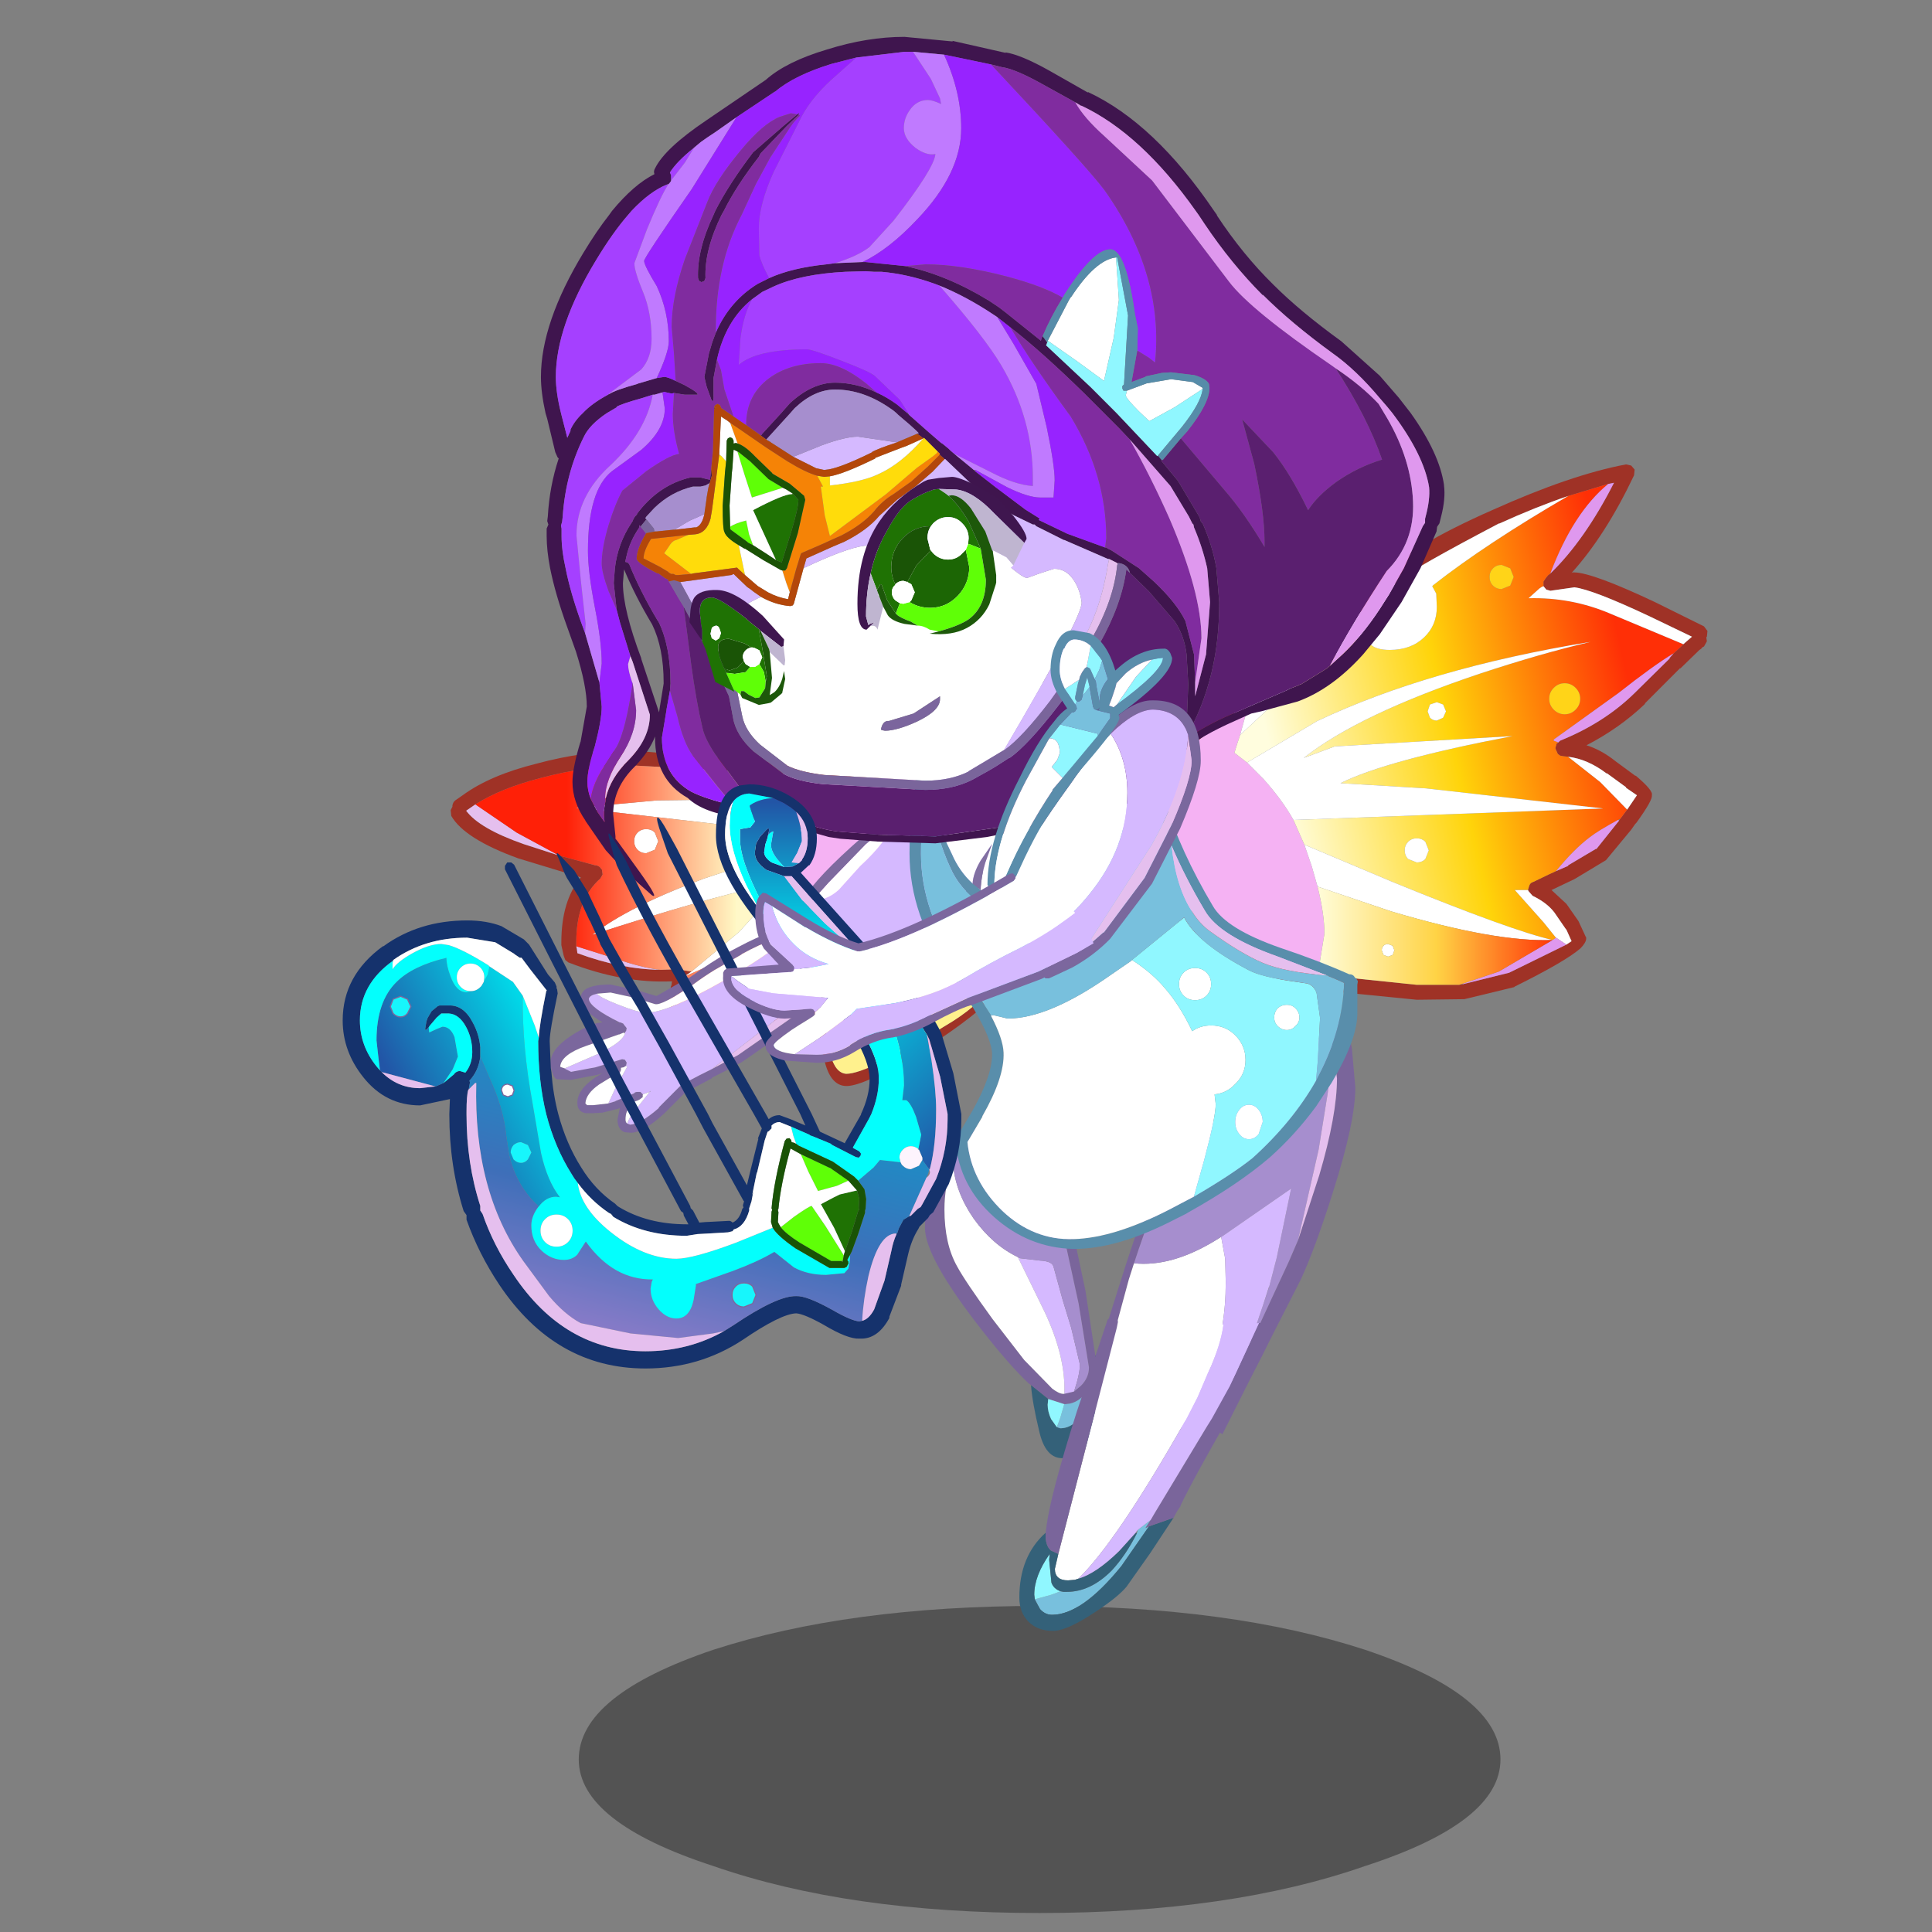 <svg xmlns:ffdec="https://www.free-decompiler.com/flash" xmlns:xlink="http://www.w3.org/1999/xlink" ffdec:objectType="frame" height="90" width="90" xmlns="http://www.w3.org/2000/svg"><rect width="100%" height="100%" fill="#808080" stroke="none"/><use ffdec:characterId="24" height="157.75" transform="matrix(.553 0 0 .554 15.853 1.717)" width="116.2" xlink:href="#a"/><defs><g id="a" transform="translate(-28.65 -3.1)"><use ffdec:characterId="1" height="9.8" transform="matrix(1.399 0 0 2.635 48.735 135.037)" width="55.5" xlink:href="#b"/><use ffdec:characterId="3" height="46.6" transform="translate(88.85 39.05) scale(.966)" width="56.9" xlink:href="#c"/><use ffdec:characterId="5" height="29.2" transform="translate(37.9 63.1) scale(.966)" width="55.35" xlink:href="#d"/><use ffdec:characterId="7" height="29.1" transform="translate(77.9 94.5) scale(.966)" width="15.9" xlink:href="#e"/><use ffdec:characterId="9" height="53.3" transform="translate(85.85 85.65) scale(.966)" width="29.3" xlink:href="#f"/><use ffdec:characterId="11" height="32.3" transform="translate(46.35 64.045) scale(.966)" width="40.1" xlink:href="#g"/><use ffdec:characterId="13" height="49.55" transform="translate(76.6 57.15) scale(.966)" width="39.1" xlink:href="#h"/><use ffdec:characterId="19" height="74.8" transform="translate(45.55 3.1) scale(.966)" width="78.8" xlink:href="#i"/><use ffdec:characterId="21" height="50.85" transform="translate(28.85 65.95) scale(.966)" width="53.95" xlink:href="#j"/><use ffdec:characterId="23" height="37.65" transform="translate(60.9 53) scale(.966)" width="41.65" xlink:href="#k"/></g><g id="t" fill-rule="evenodd"><path d="m48.25 1.7-3.5 1.05q-2.8.95-6 2.4h-.05Q31.35 9 30.15 10L22 16.7l-5.05 3.95L5.8 29.1l-1.65 1.25q-10.8 7.9 6.55-6.15l6.4-5.2 11.15-9.1q2.65-2.75 9.95-5.95Q45 .9 49.8 0l.45.1.3.35-.05.5Q48 6.2 45.05 9.45l.1-.05h.15q1.65.05 7.05 2.6l4.25 2.1.3.4-.05.5-.05.05.05.35-.25.45q-.15.05-.25.2l-.15.1-1.65 1.6h-.05l-3.05 3.05v.05q-2.2 2.1-5.1 3.6 1.3.4 2.55 1.4l1.7 1.25h.05q1.55 1.3 1.4 1.7.1.4-1.35 2.4l-.1.1-.35.5-2.2 2.65-2.75 1.65-2 .95 1.3 1.2 1.05 1.5.65 1.4v-.05q.15.4-.5 1.05-1.35 1.15-5.7 3.3l-.05.05-4.35 1.05h-.05l-4.1.05-9.1-.9-2.25-.65q-4.8-1.65-9.35-5.35l-1.15-.95-.65-.6-.2-.45.05-.2.15-.3.45-.2.45.2q5.15 4.7 10.65 6.6l2.25.6 8.7.9h3.7l.3-.05 4.05-1 5-2.45.45-.3-.45-1-.05-.05-1-1.45q-.65-.85-1.9-1.45l-.35-.4-.05-.1.1-.35q.1-.3.35-.35.1-.05 1.35-.65l.65-.3 1.05-.45v-.05l2.45-1.45v.05l2-2.5.1-.15.6-.8.85-1.25-.95-.65v-.05l-1.65-1.2h-.05q-1.65-1.25-3.35-1.45l-.45-.05-.25-.05-.2-.15-.2-.45v-.1l.1-.35.15-.1.15-.15q3.85-1.55 6.5-4.15l3.05-3v-.05l.35-.4.6-.55.25-.25.75-.65-3.75-1.8q-4.9-2.3-6.5-2.5l-2.1.3-.35-.1-.25-.3v-.4l.2-.3.2-.25.2-.15q3-2.9 5.55-7.9l-.5.1M39.6 44.25l-.05.05.05-.05" fill="#9f3226"/><path d="m22.85 44.4-2.25-.6q-5.5-1.9-10.65-6.6L9.5 37l-.45.2-.15.3-1.3-2.55-1.8-5.1v-.75l11.15-8.45-.8 2.9-.25.75-.25.8 1.1.85 1.45 1.45q1.65 1.85 2.6 3.55l.95 2.15.65 1.9.5 1.75q.6 2.4.6 4.1l-.4 2.45-.25 1.1" fill="#f5b2f3"/><path d="m44.75 2.75 3.5-1.05Q45.2 4.2 43.2 9.5l-.2.15-.2.25-.2.3v.4q-.15.05-.35.2l-.95.85q3.75-.1 7.15 1.35l6.35 2.65-.25.25-.6.55q-1.75 1.05-4.8 3.45l-5.65 4.05v.1l.4.15-.15.1-.1.35v.1l.2.45.2.15.25.05.45.05 2.8 2.2 2.35 2.4-.6.8-.2.1q-1.75.95-2.45 1.5-1.4 1.05-2.95 2.95l-.65.3q-1.25.6-1.35.65-.25.05-.35.35l-.1.35H40.1l2.5 2.8 1.05 1.3.05.05-.3.2q-3.55-.8-13.95-5.05l-7.7-3.25-.95-2.15 27-1-15.45-1.75-7.45-.45q4-2 15-4.1l-15.5.9-2.7 1q4.8-3.8 15.4-7.35 5.3-1.75 9.6-2.75-14.1 2.3-23.85 6.9l-6.1 3.6-1.1-.85.25-.8.25-.75 4.1-3.8L26.6 15l.95.7q.5.45 1.65.45 1.85 0 3-1.1 1.1-1.05 1.1-2.65l-.05-1.15-.35-.65.1-.1q4.6-3.6 11.75-7.75m-5.05 7.8.3-.75-.3-.75-.75-.3q-.45 0-.75.3t-.3.75q0 .45.3.75t.75.3l.75-.3m-5.85 11.5.25-.55-.25-.6-.55-.2-.6.2-.2.6.2.55q.25.25.6.25l.55-.25m11.55-.7q.4-.4.4-.95 0-.55-.4-.95-.4-.4-.95-.4-.55 0-.95.4-.4.4-.4.95 0 .55.4.95.4.4.95.4.55 0 .95-.4m-13.1 13 .3-.75-.3-.75q-.3-.3-.75-.3t-.75.3q-.3.3-.3.75t.3.75l.75.3q.45 0 .75-.3" fill="url(#l)"/><path d="m42.6 10.6.25.3.35.1 2.1-.3q1.6.2 6.5 2.5l3.75 1.8-.75.65L48.45 13q-3.4-1.45-7.15-1.35l.95-.85q.2-.15.35-.2m2.15 14.85q1.7.2 3.35 1.45h.05l1.65 1.2v.05l.95.65-.85 1.25-2.35-2.4-2.8-2.2m-3.5 11.6.05.1.35.4q1.25.6 1.9 1.45l1 1.45.05.05.45 1-.45.3-.9-.6-.05-.05-1.05-1.3-2.5-2.8h1.15m-24.3-16.4L22 16.7l8.15-6.7q1.2-1 8.55-4.85h.05q3.2-1.45 6-2.4Q37.6 6.9 33 10.5l-.1.1.35.65.05 1.15q0 1.6-1.1 2.65-1.15 1.1-3 1.1-1.15 0-1.65-.45l-.95-.7-6.35 4.75-4.1 3.8.8-2.9m-.2 5.3 6.1-3.6q9.75-4.6 23.85-6.9-4.3 1-9.6 2.75-10.6 3.55-15.4 7.35l2.7-1 15.5-.9q-11 2.1-15 4.1l7.45.45 15.45 1.75-27 1q-.95-1.7-2.6-3.55l-1.45-1.45m5 7.15 7.7 3.25q10.4 4.25 13.95 5.05-5 .2-14.1-2.5l-6.4-2.15-.5-1.75-.65-1.9m12.1-11.05-.55.25q-.35 0-.6-.25l-.2-.55.2-.6.6-.2.55.2.25.6-.25.55m-1.55 12.3q-.3.3-.75.3l-.75-.3q-.3-.3-.3-.75t.3-.75q.3-.3.75-.3t.75.3l.3.75-.3.75m-2.85 8.35-.4.15-.4-.15-.15-.4q0-.25.15-.4.15-.15.4-.15l.4.15.15.4-.15.4" fill="#fff"/><path d="m39.7 10.55-.75.3q-.45 0-.75-.3t-.3-.75q0-.45.3-.75t.75-.3l.75.3.3.75-.3.75m5.7 10.8q-.4.4-.95.4-.55 0-.95-.4-.4-.4-.4-.95 0-.55.4-.95.4-.4.95-.4.55 0 .95.4.4.4.4.95 0 .55-.4.95" fill="#ffd418"/><path d="m48.25 1.7.5-.1q-2.55 5-5.55 7.9 2-5.3 5.05-7.8m5.7 14.75-.35.4v.05l-3.05 3q-2.65 2.6-6.5 4.15l-.15.15-.4-.15v-.1l5.65-4.05q3.05-2.4 4.8-3.45M49.2 31l-2 2.5v-.05l-2.45 1.45v.05l-1.05.45q1.55-1.9 2.95-2.95.7-.55 2.45-1.5l.1.05m-4.6 10.8-5 2.45-4.05 1v-.05l3.15-1.05 4.7-2.75.3-.2.9.6" fill="#df98ee"/><path d="M35.25 45.3h-3.7l-8.7-.9.25-1.1.4-2.45q0-1.7-.6-4.1l6.4 2.15q9.1 2.7 14.1 2.5l-4.7 2.75-3.15 1.05-.3.1m-5.8-2.6.15-.4-.15-.4-.4-.15q-.25 0-.4.15-.15.15-.15.4l.15.4.4.15.4-.15" fill="url(#m)"/></g><g id="u" fill-rule="evenodd"><path d="M53.1 12.65 54.8 10l.2-.15.2.05.15.2-.05.2-2.15 3.35-3.85 5.5-.1.2-1.1 1.35q-2 2.3-6.75 5.3-4.8 3-6.55 3.2-1.65.2-2.2-2.4l-.1-.6-.6-3.25-2.2.4-2.75.4-4.4-.1q-3.55-.4-3.5-1.85l.2-1.25.05-.1.05-.35q-4.3.2-9.05-1.65l-.25-.2-.1-.25-.05-.15-.2-.9v-.25q0-3.6 1.7-5.65L5.95 9.4Q1.25 7.7.1 5.7l-.05-.5.15-.3v-.1q.05-.3.25-.45l.65-.45q2.4-1.75 6.45-2.75Q11.6.05 15.75 0L27.2.95l1.35.15L41.1 2.45l-.6.1L28.6 2l-1.75-.1-11.1-.6q-3.95.05-7.85 1.1-3.5.9-5.7 2.3l-.8.55q1.15 1.55 5 2.9l3.1 1 3.15.85q.2 0 .4.15l.2.25v.05l.05.35-.2.35Q11 13 11 16.7v.35l.05.2.05.4q3.8 1.4 7.25 1.45l1.4-.05.25.05.1.1-.05-.1 1 .15-.65.45-.15.05-.05.1-.05.05-.15.1-.15.7-.2 1.1q.05.95 2.95 1.25l4.35.1 2.65-.4 2.3-.4q.55-.05 1.05 3.15l.2.95q.45 1.65 1.4 1.7 1.85 0 8.75-4.25 2.4-1.4 4.35-3.6l.6-.7 4.85-6.95" fill="#9f3226"/><path d="m20.4 19.7.65-.45 4.15-3.45 2.95-3.25.25.65.75 1.35 1.05 1.05q-5 1.95-9.8 4.1m6-13.1.05.2-4.15-.5L10.95 5l7.1-.65 8.25-.1q-.2.8 0 1.8l.1.55m.75 2.9.65 2.25-.4.05q-5.1 1.05-15 4.25 3.15-2.45 9.75-4.9l5-1.65m-9.3-.85-.75.3q-.45 0-.75-.3t-.3-.75q0-.45.3-.75t.75-.3q.45 0 .75.3l.3.75-.3.75" fill="#fff"/><path d="m53.1 12.65-4.85 6.95q-1.9.5-4.05 1.4-2.15-.45-5.2-2.2-3.7-2.05-5.85-4.3l-.15.05-2.8 1.05-1.05-1.05-.75-1.35-.25-.65-.2-.3-.15-.5-.65-2.25-.35-1.05-.35-1.65-.05-.2-.1-.55q-.2-1 0-1.8l.2-1 .35-1.35 1.75.1 11.9.55 2.7 1 4.4 1.55.2.1q2.35 1.3 3.7 3.15l.25.4q1.1 1.7 1.35 3.9" fill="#f5b2f3"/><path d="M18.35 19.1q-3.45-.05-7.25-1.45l-.05-.4-.05-.2 3.5 1.1q2.15.75 3.85.95M9.5 9.15l-3.1-1q-3.85-1.35-5-2.9l.8-.55 3.6 2.45 3.7 2" fill="#e5bfee"/><path d="m21.05 19.25-1-.15H20l-.25-.05-1.4.05q-1.7-.2-3.85-.95l-3.5-1.1v-.35q0-3.7 2.1-5.55l.2-.35-.05-.35v-.05l-.2-.25q-.2-.15-.4-.15L9.5 9.15l-3.7-2L2.2 4.7q2.2-1.4 5.7-2.3 3.9-1.05 7.85-1.1l11.1.6-.35 1.35-.2 1-8.25.1-7.1.65L22.3 6.3l4.15.5.35 1.65.35 1.05-5 1.65q-6.6 2.45-9.75 4.9 9.9-3.2 15-4.25l.4-.05.15.5.2.3-2.95 3.25-4.15 3.45m-3.2-10.6.3-.75-.3-.75q-.3-.3-.75-.3t-.75.3q-.3.3-.3.75t.3.75q.3.3.75.3l.75-.3" fill="url(#n)"/><path d="m33.15 26.45-.2-.95q-.5-3.2-1.05-3.15l-2.3.4-2.65.4-4.35-.1q-2.9-.3-2.95-1.25l.2-1.1.15-.7.15-.1.05-.05.2-.15q4.8-2.15 9.8-4.1l2.8-1.05.15-.05q2.15 2.25 5.85 4.3 3.05 1.75 5.2 2.2l-5.4 2.4q-4.4 2.2-5.65 3.05" fill="url(#o)"/><path d="m48.25 19.6-.6.7q-1.95 2.2-4.35 3.6-6.9 4.25-8.75 4.25-.95-.05-1.4-1.7 1.25-.85 5.65-3.05l5.4-2.4q2.15-.9 4.05-1.4" fill="#fff18d"/></g><g id="v" fill-rule="evenodd"><path d="m9.25 22.75-.2-.15Q7.35 21 5 18q-5-6.35-5-8.95Q0 6.4.7 4.2q.55-1.7 1.4-2.65.35-.4.8-.65L3 .85l.4-.2Q5 0 5.55 0 7.75 0 10 3.25q1.75 2.5 2.8 5.65l1.2 5.65.85 5.6.05.75-.3 1.65-.2.4-.2.25q-.65.95-1.55 1.15l-.4.05h-.1l-1.4-.45-1.5-1.2m3.75.55.6-.5q.7-.7.7-1.6l-.9-5.55-1.3-5.95q-1.15-3.1-2.8-5.45Q7 1 4.8 1l-.55.05q-.85.6-1.5 1.75l-.3.7-.1.2Q1.7 5.45 1.7 7.45q0 3 1.1 4.95.7 1.3 3.1 4.6l2.75 3.55 2.45 2.5q.6.45.95.45h.1l.85-.2" fill="#7a659b"/><path d="m9.25 22.75 1.5 1.2-.05.5q0 .6.3 1.25l.5.7.3.1q1.2 0 2-1.45.65-1.1.6-2.1l.2-.4.3-1.65-.05-.75q1.05.9 1.05 3.35 0 1.45-1.1 3.5-1.1 2-2.7 2.1-1.6.1-2.15-2.4-.6-2.5-.7-3.95" fill="#346179"/><path d="M12.15 24.4h.1l.4-.05q.9-.2 1.55-1.15l.2-.25q.05 1-.6 2.1-.8 1.45-2 1.45l-.3-.1.3-.8.35-1.2" fill="#78c0dd"/><path d="m10.75 23.95 1.4.45-.35 1.2-.3.8-.5-.7q-.3-.65-.3-1.25l.05-.5" fill="#90f7ff"/><path d="m8.1 11.6.2.1 1.7.2q1.05.05 1.2.5l.8 2.9.75 2.45.75 3.15q.05.75-.5 2.4l-.85.2q.15-3.15-1.7-7.1L8.1 11.6" fill="#d5b9ff"/><path d="M2.45 3.5q.2 2.45 1.8 4.75 1.65 2.3 3.85 3.35l2.35 4.8q1.85 3.95 1.7 7.1h-.1q-.35 0-.95-.45l-2.45-2.5L5.9 17q-2.4-3.3-3.1-4.6-1.1-1.95-1.1-4.95 0-2 .65-3.75l.1-.2" fill="#fff"/><path d="m2.45 3.5.3-.7q.65-1.15 1.5-1.75L4.8 1Q7 1 9.3 4.25q1.65 2.35 2.8 5.45l1.3 5.95.9 5.55q0 .9-.7 1.6l-.6.5q.55-1.65.5-2.4l-.75-3.15L12 15.3l-.8-2.9q-.15-.45-1.2-.5l-1.7-.2-.2-.1q-2.2-1.05-3.85-3.35-1.6-2.3-1.8-4.75" fill="#a68ece"/></g><g id="w" fill-rule="evenodd"><path d="m27.35 2.55-.25-.9-.1-.3-.05-.1-.3-.6Q27.2 0 27.7 0q.85 0 1.3 2.6l.3 3.4q0 3-1.95 9.1-1.55 4.9-2.8 7.6l-3.6 7.05-3.25 6.45-.1-.1-1.4-.65q1.9-2.85 3.65-6.4l.05-.15.4-.75.2-.45v-.1l3-6.45.1-.2.7-1.65 1.85-5.65Q27.7 8.4 27.7 5.2l-.35-2.65M14 11.05q-2.25 4.9-4 10.25l-.45 1.4-3.1 11.4-1-.55 3.4-10.75q1.8-5.7 3.85-10.85l1.3-.9" fill="#7a659b"/><path d="M10 21.3q3.3.35 7.2-2.05l.4-.25.35 1.9.05 2.05q0 4.1-1.25 7.25l-2.65 5.4-1.85.1q-1.75 0-4.45-1.05l-1.35-.55 3.1-11.4.45-1.4" fill="#fff"/><path d="m27 1.35.1.3.25.9-.45 3.9-.8 4.95-1.8 7.9-.8 1.85-3 6.45v.1l-.2.45-.4.75.2-.55 1.15-3.4.55-1.65.65-2.5 1.25-6-6 4.15-.1.05-.4.25q-3.9 2.4-7.2 2.05 1.75-5.35 4-10.25l1.15-.8L19.7 7l2.7-1.95 2.2-1.95q.6-.9 1.55-1.3l.15-.05q.4-.25.7-.4" fill="#a68ece"/><path d="m19.9 28.9-.05.15q-1.75 3.55-3.65 6.4l-.2-.05-1.9.2 2.65-5.4Q18 27.05 18 22.95l-.05-2.05-.35-1.9.1-.05 6-4.15-1.25 6-.65 2.5-.05.1-.5 1.55-1.15 3.4-.2.55" fill="#d5b9ff"/><path d="m27.35 2.55.35 2.65q0 3.2-1.55 8.45L24.3 19.3l1.8-7.9.8-4.95.45-3.9" fill="#e5bfee"/><path d="m3.4 46.6 5.05-19.5.05-.2 1.65-.4 2.3-.3 3.1.2 2.25.25q-.25 1.85-1.35 4.2l-.9 2.1-1 1.95-.1.15Q8.5 45.5 5.15 48.75l-.3.1-.6.05q-1.15 0-1.15-1l.3-1.3" fill="#fff"/><path d="m10.25 44.8.05-.15v-.05l.1-.15 1.05-.8-.45.7.3-.15-2.4 3.45Q5.45 51.9 2.85 51.9q-.6 0-1.05-.5l-.45-.85 1.45-.4.8-.3.25.05h.3q2.05 0 3.9-1.85 1.25-1.35 2.2-3.25" fill="#78c0dd"/><path d="m1.35 50.55-.05-.4q0-1.65 1.35-3.55l-.05.5.2 2q.2.55.8.75l-.8.3-1.45.4" fill="#90f7ff"/><path d="M2.3 44.75v.5q.05.6.35.95l.1.1.65.3-.3 1.3q0 1 1.15 1l.6-.05.3-.1q1.55-.45 3.55-2.4l1.45-1.6.1.05q-.95 1.9-2.2 3.25-1.85 1.85-3.9 1.85h-.3l-.25-.05q-.6-.2-.8-.75l-.2-2 .05-.5Q1.3 48.5 1.3 50.15l.05.4.45.85q.45.5 1.05.5 2.6 0 6.05-4.25l2.4-3.45 1-.35 1.15-.4-2.05 3.1-2.05 2.9q-.75.9-2.65 2.15-2.55 1.7-3.75 1.7-1.35 0-2.15-.8-.8-.8-.8-2.1 0-3.6 2.3-5.65" fill="#346179"/><path d="m8.5 26.9-.05.2L3.4 46.6l-.65-.3-.1-.1q-.3-.35-.35-.95v-.5l.05-.4q.3-2.7 2.65-10.1l2.7-8.05.3-.2h.5l.1.4-.1.5m12.4-.4h.3l.7.1q.2.1.2.5 0 .8-3.45 6.85l-.3.55-.15.3q-3.1 5.4-4.1 7.5l-.05.15-.3.45-.3.55-1.15.4-1 .35-.3.15.45-.7.35-.6 4.5-7.45.5-.8 1.55-2.8 2.55-5.5" fill="#7a659b"/><path d="M5.15 48.75q3.35-3.25 9.3-13.7l.1-.15 1-1.95.9-2.1q1.1-2.35 1.35-4.2l.55.05.85.1h.3l.9-.25.5-.05-2.55 5.5-1.55 2.8-.5.8-4.5 7.45-.35.6-1.05.8-.15.15-.1.15-1.45 1.6q-2 1.95-3.55 2.4" fill="#d5b9ff"/></g><g id="x" fill-rule="evenodd"><path d="m25.7 19.2.1-.05.25-.1.25.15.05.25-.15.25-.4.3-.15.1-8.95 6.2q-.4.2-1.3.7l-1.3.65v.05l-2.35 1.25-.05.05-.55.55-1.2 1.2q-1.9 1.75-3 1.7l-.5-.05q-.6-.25-.6-1.1l.2-1-.1.05-1.2.3-.2.05-.8.05h-.7q-.7-.15-.7-.85-.05-1.1 1.4-2.15l.1-.05.05-.05.65-.4-.4.15-2.35.45-1.15-.05q-.35.05-.6-1-.4-1.55 2.25-3.1 1.45-.85 2.25-.85-1.95-1.15-1.9-2.05-.1-1.25 2.6-1.25l2.3.5 1.7.5 2.8-1.6V19l1-.7q1.9-1.3 3.3-2 1.7-.9 2.75-1.25 1.45-.5 2.95-.8l.8-.1.5-.1.3.1.1.2-.05.3h-.05l-.2.1-2.4.45-1.75.5h.05q-1 .3-2.65 1.2l-.05.05-2.35 1.35q-.9.55-1.85 1.25-2.8 1.9-3.35 1.7l-1.8-.55-2.05-.45-1.2.1q-.65.15-.7.45.05.75 2.7 2.05h.05l.25.1.1.15.05.05.15.2-.05.25-.1.1-.1.05h-.05L6 23.9h-.05l-2.85 1q-2.15.75-2.25 1.8v.05h.1l.3.1.05.05.5.25 2.15-.4 2.3-.7.25.05.15.25-.05.25-.05.05-.15.1-.25.05v.2l-.1.25-.25.1-.05.05H5.7q-.5.25-1.45.85-1.15.8-1.2 1.65l.15.15h.55l1.3-.15.65-.2h-.05l1.7-.7H7.3q.1-.1.3-.1h.25l.2.2v.25l-.25.2-.1.05-.1.05-.45.15v.2l-.15.2q-.45.3-.45 1.1 0 .25.15.35l.25.1q.9-.05 2.5-1.45l.05-.05h-.05l1.85-1.85q.85-.55 2.5-1.35l.3-.15 1.3-.7.95-.5 9.35-6.5M5.8 22.9l.1-.05h.05-.25l.1.05" fill="#7b679d" transform="translate(0 -.15)"/><path d="M23.65 14.65q1.05.5 1.55 1.8l.35 1.5v.15l-6.65 5.1-4.8 3.7-.3.15q-1.65.8-2.5 1.35l-1.85 1.85v.05q-1.6 1.4-2.5 1.45l-.25-.1q.15-.45.45-.85l1.5-1.9-.55.2h-.05l-.2-.2H7.6q-.2 0-.3.1h.05l-1.7.7h.05l-.65.2.65-1.4 1-1.8-.15-.05.05-.05.05-.25-.15-.25-.25-.05-2.3.7-2.15.4-.5-.25-.05-.05 3-1.3q2.05-1 2.25-1.75v-.1l.1-.1.05-.25-.15-.2-.05-.05-.1-.15-.25-.1h-.05q-2.65-1.3-2.7-2.05.05-.3.7-.45.3.35 1.85.95 1.75.7 2.5.7 1.8 0 6.65-2.75 3.65-2.05 6-4.05l2.4-.45.2-.1m-15 14.25h.05v-.1l-.05.1" fill="#d5b9ff" transform="translate(0 -.15)"/><path d="M21.05 15.2q-2.35 2-6 4.05Q10.2 22 8.4 22q-.75 0-2.5-.7-1.55-.6-1.85-.95l1.2-.1 2.05.45 1.8.55q.55.2 3.35-1.7.95-.7 1.85-1.25l2.35-1.35.05-.05q1.65-.9 2.65-1.2h-.05l1.75-.5M6.5 23.8q-.2.75-2.25 1.75l-3 1.3-.3-.1-.1-.05q.1-1.05 2.25-1.8l2.85-1H6l.35-.15h.05l.1.05m.05 2.85.15.05-1 1.8-.65 1.4-1.3.15H3.2l-.15-.15q.05-.85 1.2-1.65.95-.6 1.45-.85h.05l.05-.05.25-.1.1-.25v-.2l.25-.05.15-.1M8.1 29.1l.55-.2-1.5 1.9q-.3.4-.45.85-.15-.1-.15-.35 0-.8.45-1.1l.15-.2v-.2l.45-.15.1-.05.1-.05.25-.2v-.2l.05-.05" fill="#fff" transform="translate(0 -.15)"/><path d="m25.55 18.1.15 1.1-9.35 6.5-.95.5-1.3.7 4.8-3.7 6.65-5.1" fill="#e5bfee" transform="translate(0 -.15)"/><path d="M30.05 5.25q.75-.7 1.8-1.5L35.1.7 38.3 4q1.05 1.25 1.5 2.5l-2.3 3.55-3.45 3.7-3.2 3-4.8 3.25-.9-.05q-1.65-.25-2.65-3.05-.7-1.95-1.5-1.4l1.9-3.3q1.2.05 2.25-.9L27 9.25q2.4-2.2 3.05-4" fill="#d5b9ff" transform="translate(0 -.15)"/><path d="m35.1.7-3.25 3.05q-1.05.8-1.8 1.5l-2.55 2.1-3.25 3.35-1.35 1.5-.75-.2q1.05-1.8 5-5.25l2.8-2.45L35 .15l.2.35-.1.2M26.05 20l4.8-3.25 3.2-3 3.45-3.7 2.3-3.55.3.95q-2.25 3.55-5.9 7.1-5.25 5.05-8.15 5.45" fill="#7e6a9e" transform="translate(0 -.15)"/><path d="M30.05 5.25q-.65 1.8-3.05 4l-1.85 2.05q-1.05.95-2.25.9l1.35-1.5 3.25-3.35 2.55-2.1" fill="#fff" transform="translate(0 -.15)"/><path d="M22.9 12.2 21 15.5h-.3l1.45-3.5.75.2" fill="#77669a" transform="translate(0 -.15)"/></g><g id="y" fill-rule="evenodd"><path d="m35.45 34.9.25-.5q2.05-3.9 2.2-8l-.55-.25-.95-.4-4.3-1.65q-5.1-1.8-6.35-4-1.7-2.85-2.9-5.65l-.15-.4-1.15-3Q20.7 8.45 20.3 6l.1-.3v-.05l.25-.15.3.1.15.25.3 1.4.85 3.3q1.4 4.45 4.2 9.15 1.15 2 5.9 3.65 3.3 1.1 6 2.3h.05q.2 0 .35.15l.1.15.1.05.15.25-.05.3v2.4q.05 2.3-2.25 6.15l-1.35 2.05q-1.85 2.5-4.05 4.45-2.75 2.35-7.05 4.75l-.25.15-.9.45q-5.1 2.65-8.95 2.6-3.85-.1-6.85-2.75-3.05-2.7-3.4-6.6l.05-.25L5.5 37.5q1.75-3.1 1.7-5-.15-2-3.55-6.8Q0 20.55 0 15.15q0-3.7.8-7.45l.25-.3.35-.1.1.05.25.2.05.35-.05.35-.25 1.2Q1 12.3 1 15.15q0 5.1 3.45 9.95l2.65 4.1v.05q1.05 2 1.1 3.2.1 2.15-1.85 5.55v.05l-1.3 2.2q.35 3.4 3.05 6 2.7 2.55 6.2 2.45 3.6-.1 8.5-2.65l2-1.05q3.35-1.95 5.1-3.35 3.5-3.15 5.55-6.75" fill="#598eab"/><path d="M1.5 7.35q.45-1.5.75-1.95 1.05-1.7 3.85-3Q11.2 0 13.9 0q1.9 0 3 .65 1 .55 1.8 1.85l.3.55-6 3.45-4 2.4q-2.65 1.05-3.75 1.65-1.7.85-2.4 2.4l-.35-1.3-.75-3.4.05-.35-.05-.35-.25-.2" fill="#a68ece"/><path d="M13 16.2q-.5 1.25-2.35 2.35-2 1.15-3.05 1.05l-.15-.25L7 18.9l-.8-.6q.05-1.2.4-2.35l.6-1.65-1 1.45q-.65 1.1-.7 2-1.15-1.05-1.8-2.55l-.5-1.05-.05-.25q.6-1.3 1.75-2.35 1.6-1.45 3.3-1.45 1.9 0 3.5 1.7 1.5 1.6 1.5 3.35L13 16.2M7.1 29.25l.2-.05 1.25.3q3.6 0 9-3.8.8-.55 1.75-1.2l.1-.1q1.8 1.15 2.95 2.55 1.25 1.45 2.3 3.65.7-.5 1.65-.5 1.25 0 2.1.85.9.9.9 2.15t-.9 2.1q-.75.8-1.8.9l.1.85q0 1.1-1 4.85l-.9 3.2-2 1.05q-4.9 2.55-8.5 2.65-3.5.1-6.2-2.45-2.7-2.6-3.05-6l1.3-2.2V38q1.95-3.4 1.85-5.55-.05-1.2-1.1-3.2m16.8-3.75q.4-.4 1-.4t1 .4q.4.4.4 1t-.4 1q-.4.4-1 .4t-1-.4q-.4-.4-.4-1t.4-1m9.75 4.65q-.3.35-.75.35t-.8-.35q-.3-.3-.3-.75t.3-.8q.35-.3.8-.3.45 0 .75.3.35.35.35.8 0 .45-.35.75m-3.2 7.3q.35.45.35 1.05l-.35 1.05q-.35.45-.85.45t-.85-.45q-.35-.45-.35-1.05 0-.6.35-1.05.35-.45.85-.45t.85.45" fill="#fff"/><path d="m21.55 11.05-5.6 3.7L13 16.2l.2-1.05q0-1.75-1.5-3.35-1.6-1.7-3.5-1.7-1.7 0-3.3 1.45-1.15 1.05-1.75 2.35l-.25-.65-.05-.3q.7-1.55 2.4-2.4Q6.35 9.95 9 8.9l4-2.4 6-3.45 1.4 2.6v.05l-.1.3q.4 2.45 1.25 5.05" fill="#d5b9ff"/><path d="m7.6 19.6.2.7v.15l-1.6-.95q-1.85-1.3-2.65-3.15-1.2-2.55-2.05-6.9l.25-1.2.75 3.4.35 1.3.05.3.25.65.05.25.5 1.05q.65 1.5 1.8 2.55l.2.15.5.4.8.6.45.45.15.25" fill="#5d8fac"/><path d="M5.5 17.75q.05-.9.7-2l1-1.45-.6 1.65q-.35 1.15-.4 2.35l-.5-.4-.2-.15" fill="#8170a2"/><path d="m19.4 24.4 4.55-3.7q1.15 2.25 5.65 4.6 1.15.6 4.1 1l1 .15q.6.2.8.85l.3 2.15-.2 3.75-.15 1.7q-2.05 3.6-5.55 6.75-1.75 1.4-5.1 3.35l.9-3.2q1-3.75 1-4.85l-.1-.85q1.05-.1 1.8-.9.9-.85.9-2.1t-.9-2.15q-.85-.85-2.1-.85-.95 0-1.65.5-1.05-2.2-2.3-3.65-1.15-1.4-2.95-2.55m14.25 5.75q.35-.3.35-.75t-.35-.8q-.3-.3-.75-.3t-.8.3q-.3.35-.3.8 0 .45.3.75.35.35.8.35.45 0 .75-.35M23.9 25.5q-.4.4-.4 1t.4 1q.4.4 1 .4t1-.4q.4-.4.4-1t-.4-1q-.4-.4-1-.4t-1 .4m6.55 11.95Q30.1 37 29.6 37t-.85.45q-.35.45-.35 1.05 0 .6.35 1.05.35.45.85.45t.85-.45l.35-1.05q0-.6-.35-1.05" fill="#90f7ff"/><path d="m35.45 34.9.15-1.7.2-3.75-.3-2.15q-.2-.65-.8-.85l-1-.15q-2.95-.4-4.1-1-4.5-2.35-5.65-4.6l-4.55 3.7-.1.1q-.95.65-1.75 1.2-5.4 3.8-9 3.8l-1.25-.3-.2.05v-.05l-2.65-4.1Q1 20.25 1 15.15q0-2.85.5-5.7.85 4.35 2.05 6.9.8 1.85 2.65 3.15l1.6.95v-.15l-.2-.7q1.05.1 3.05-1.05 1.85-1.1 2.35-2.35l2.95-1.45 5.6-3.7 1.15 3 .15.4q.4 3.65 1.8 5.75.65 1.05 1.55 1.7 2.7 1.95 4.6 2.75 1.9.8 5.6 1.1l.95.4.55.25q-.15 4.1-2.2 8l-.25.5" fill="#78c0dd"/><path d="M36.4 25.75q-3.7-.3-5.6-1.1-1.9-.8-4.6-2.75-.9-.65-1.55-1.7-1.4-2.1-1.8-5.75 1.2 2.8 2.9 5.65 1.25 2.2 6.35 4l4.3 1.65" fill="#e5bfee"/></g><g id="z" fill-rule="evenodd"><path d="m68.8 54.75 1.1-1q1.7-1.6 3.25-3.95l.8-1.25 1.3-2.3 1.65-3.65.2-.3v-.35l.05-.2q.4-1.5.3-2.55-.45-2.8-3.2-6.45l-.45-.55-.65-.75q-2.05-2.45-4.1-3.9-3.65-2.65-6.1-5.1v.05q-2.75-2.75-5.1-6.25l-.5-.75-.25-.35Q52.35 8.45 47.15 6h-.05l-.5-.3-2.9-1.6q-2.25-1.25-3.4-1.45h-.05l-1-.25-3.6-.75-.5-.1-2.7-.25h-.75l-4.2.5-2.15.55q-3.25 1-4.9 2.4l-.1.05-3.3 2.2-1.85 1.3q-.7.45-1.25.85l-.6.5q-1.5 1.2-2.1 2.15l.1.25v.5l-.15.2-.05.05-.15.05q-1.5.6-3.1 2.3l-.3.35q-1.35 1.55-2.8 3.95Q1.3 25.2 1.3 29.6q0 1.35.45 3.15l.05.2.5 1.95.3-.65h-.05q.35-.8 1.1-1.5.8-.85 2.2-1.6l.1-.05q.5-.35 2.5-.9H8.4l1.7-.5.65-.1q.3 0 1 .35l.75.35q1.3.7 1.15.85h-1.1L11.6 31l-.2.05-.45-.1-.2-.05-.15.05-.7.2h-.15l-.95.3q-1.8.5-2.2.75v.05l-.85.5q-1.5 1-2 2.05-1.6 3.2-1.85 6.95l-.05.45-.1.35.05.25v.65q0 1.25.35 2.8.4 2.05 1.35 4.7l.35.95 1.25 4.3.2 2.1q0 1.15-.6 3.45-.65 2-.65 3.1 0 .75.3 1.5l.6 1.15.6.85-.05-.55v-.15q0-.6.15-1.2v-.15q.4-1.8 2-3.35Q9.5 61.05 9.5 59L8 54.4l-.2-.5-.9-2.9-.3-1.15-.25-2.3.1-1.3Q6.7 44.1 7.9 42.3l.1-.15.05-.15.15-.25.2-.2h-.05q1.9-2.55 4.7-3.2h.85l.6.15.25.05.1-.95.05.6-.3 1.05.1-.4-.35.2-.45.1h-.65q-1.9.45-3.35 1.85l-.7.75-.1.15.1.1-.45.55-.05.1-.1-.15-.05.25q-.8 1.15-1.1 2.5l-.1.45.2.05.15.15q.95 2.35 2.5 4.95l.05.05q1.05 2.15 1.05 5.4l-.05.6-.3 1.65v.05l-.4 2.4q0 3.25 2.55 4.7 1.15.6 3.65 1.2l2.1.4.85.15q1.1.2 3.3 1 1.85.65 3.2.75l3.25.25 4.95.15 5.65-.8 4.8-1.1.5-.1.2.05.15.2v.05l-.05.15-.15.15-5.3 1.2h-.05l-1.25.25-4.5.55-5-.15-3.3-.25-1-.15-2.3-.65-3.15-.8-2.1-.25h-.1q-3.25-.35-4.65-1.7-2.85-1.6-2.85-5.25v-.1q-.5 1.3-1.75 2.6-1.9 1.85-1.9 4.15l.2 1.95v.2l.2.25 1.95 2.7q1.75 2.45 1 1.95L7.3 72.6l-1.65-1.8-.8-1.15-1-1.45.05.05q-1.15-1.65-1.15-3.4 0-1.2.7-3.5v.05L4 58.3q0-1.8-.95-4.8l-.75-2.1Q1.25 48.5.8 46.25q-.3-1.55-.3-2.8v-.65l.15-.35-.1-.3.05-.4q.15-2.65.95-5.05l-.1-.1-.2-.45-.7-2.9-.15-.5Q0 30.95 0 29.6q0-4.7 3.7-10.8 1.15-1.9 2.25-3.3l.25-.35q1.9-2.3 3.7-3.2-.1-.25.05-.5.85-1.75 4.5-4.2l5.15-3.5q1.8-1.6 5.35-2.65Q28.45 0 31.7 0l4.2.4V.35l4.65 1.05-.05-.05q1.35.2 3.85 1.6l3.35 1.9V4.8q5.8 2.7 11 10.35l.25.35v.05q2.25 3.4 4.9 6 2.35 2.35 5.95 4.95l3.35 3 1.65 1.9 1.05 1.35q2.5 3.5 2.9 6.25v.05q.15 1.15-.25 2.7l-.15.6-.2.3-.05.4-1.4 3.2-1.65 2.95-1.9 2.8-1.45 1.75q-2.7 3-5.7 4.1l-3.15.85-.9.2-1.45.65q-2.85 1.25-4.65 2.65l-1 .85-3.15 3.25-.7.55-.65.15-1.6.25h-.2q-1.35.2.25-.4l1.7-.65 2.1-1.85-.55.35-1.3.4-.85.05 1.05-.6.8-.4 1.45-1h.05l.3-.2.95-.9q.05-.1.15-.1l1.55-2.55.1-.25.05-.35.1-2.45-.15-2.6q-.2-1.65-1.05-2.9L53 48.25l-1.65-1.6v-.05q-.2-.7-1-.8l-.05.05-.05-.05-.7-.35h-.1l-3.8-1.65h-.05l-2.4-1.2-.15-.15h-.15l-1.45-.7-.1-.05-.1-.05q-1.5-.8-2.9-1.95l-3.1-2.95h-.05l-.45-.4.05-.05-.2-.2-.15-.15-1.05-1.05-.05.05-.25-.2-.3-.2.15-.05-.25-.25-.55-.5-1-.85-.15-.15-.3-.25-.15-.1q-2.4-1.7-4.9-1.7-1.8 0-3.5 1.6l-.05.05-.35.4L19.7 35l-.05.05.35.2-.15-.05-.95-.7.3.2.1-.15 1.65-1.8.75-.85q1.95-1.8 3.95-1.8 1.8 0 3.6.85.9.4 1.8 1.05l.9.75.15.15 1.7 1.5 1.1.95.1.05.55.45.15.15.35.3 1.4 1.15.3.25.1.1 1.8 1.4 2.6 1.95 1.2.75.05.05-.1.1 2.5 1.2 3.3 1.2h.1l.15.1.3.15 2.4 1.55 1.35 1.2q1.95 1.85 2.7 3.4l.75 2.9.1 2.45v1.2l.95-3.65.35-4.55-.25-2.95q-.4-1.8-1.15-3.55l-.05-.25-.1-.1-.3-.6-1.6-2.65-3.55-4.05-.95-1-1.3-1.3-1.7-1.7q-3.85-3.75-6.45-5.75l-1.15-.9-.3-.2q-2.4-1.6-4.75-2.55l-.4-.15q-2.35-.85-4.65-1.05h-.65l-.75-.05-1.75.05q-3.9.2-6.3 1.3l-.95.45-.9.65q-2.3 1.85-3.05 5.25l-.3 1.6v1.25q.05 1.1-.2.6l-.4-1.1-.2-.85.4-2.05.3-1 .3-.8q1.2-2.75 3.65-4.25l1-.5q2-.9 5-1.2l.75-.1 2.4-.1h.25l3.45.35q3.6.75 7.3 3l.9.6.65.5 3 2.4.05-.2.1-.2.4.55-.05.15-.05.1 3.9 3.65 2.25 2.25 3.55 3.75.05-.05.35.4-.05.05 1.45 1.75 1.85 3.1.1.25.05.2.15.15q.85 1.9 1.2 3.9l.25 2.95q0 2.4-.35 4.55-.55 3.25-1.9 6l-.8 1.5q1.7-1.25 4.15-2.3L65 56.9l.4-.2.15-.05.5-.2.2-.1h.05L68.5 55l.3-.25M22.45 6.8l-1 .95-2.3 2.4-.15.3q-1.95 2.5-3.05 4.7l-.2.35q-1.5 3.05-1.4 5.5l-.1.25-.25.1-.2-.1-.1-.25q-.1-2.45 1.35-5.5l.15-.35q1.2-2.35 3.3-5.1l2.65-2.3 1.2-1q.3-.25.1.05M15.1 32.45v-.2l.05.1-.05.1m-7.85 13.9-.1 1.2q0 2.3 1.6 6.55v.05l1.55 4.65.05-.35.35-2.15v-.1q0-3-1-5.05-1.5-2.5-2.45-4.8" fill="#3f154e"/><path d="m25.65 19.7-.75.1q-3 .3-5 1.2-.7-1.3-.85-2L19 16.7q0-2.1 1.3-4.95l2.2-4.35.25-.5.2-.35q.85-1.4 2.3-2.75l2.25-2 4.2-.5h.75L34 3.65l.8 1.7.1.5q-.75-.35-1.15-.35-1 0-1.6.9-.5.7-.5 1.55 0 .9 1 1.7.95.7 1.75.55-.1 1.25-3.65 5.8l-2.1 2.3q-1.05.8-3 1.4m-7.25 3.15.9-.65.95-.45q2.4-1.1 6.3-1.3l1.75-.05.75.05h.65q2.3.2 4.65 1.05l.4.15q3.95 4.5 5.4 6.95 2.75 4.65 2.75 9.8v.7q-1.55-.1-3.65-1.2l-3.2-1.6-.35-.3-.15-.15-.55-.45-.1-.05-1.1-.95-1.7-1.5-.1-.2-.7-1.1-2.2-2.1q-.5-.4-3-1.35-2.45-.95-2.9-.95-4.4 0-5.95 1.35l.15-2.3q.25-2 1-3.4M3.85 51.9l-.35-.95q-.95-2.65-1.35-4.7-.35-1.55-.35-2.8v-.65l-.05-.25.1-.35.05-.45Q2.15 38 3.75 34.8q.5-1.05 2-2.05l.85-.5v-.05q.4-.25 2.2-.75l.95-.3q-.6 3.25-3.7 6.15Q3.1 40 3.1 43.4l.4 4.1.4 3.6-.05.8m2-20.75q-1.4.75-2.2 1.6-.75.7-1.1 1.5h.05l-.3.65-.5-1.95-.05-.2q-.45-1.8-.45-3.15 0-4.4 3.5-10.15 1.45-2.4 2.8-3.95l.3-.35q1.6-1.7 3.1-2.3h.1q-.65 1-1.85 3.9l-1.1 2.95q0 .7.75 2.5t.75 4.1q0 1.65-.9 2.65l-2.8 2.1-.1.1m5.5-18.65v-.45l-.1-.25q.6-.95 2.1-2.15l-.8 1.3-1.2 1.55" fill="#a540ff"/><path d="m28.05 19.6-2.4.1q1.95-.6 3-1.4l2.1-2.3q3.55-4.55 3.65-5.8-.8.15-1.75-.55-1-.8-1-1.7 0-.85.5-1.55.6-.9 1.6-.9.4 0 1.15.35l-.1-.5-.8-1.7-1.55-2.35 2.7.25q1.5 3.25 1.5 6.4 0 3.95-3.85 7.95-2.45 2.6-4.75 3.7m6.7 2.05q2.35.95 4.75 2.55l.3.2 1.4 2.3 2 3.5.9 3.75q.7 3.35.7 4.65l-.1 1.5h-1.15q-1.05 0-2.9-.9l-2.75-1.5h-.15l-.3-.25-1.4-1.15 3.2 1.6q2.1 1.1 3.65 1.2v-.7q0-5.15-2.75-9.8-1.45-2.45-5.4-6.95M5.1 56.2l-1.25-4.3.05-.8-.4-3.6-.4-4.1q0-3.4 2.95-6.1 3.1-2.9 3.7-6.15h.15l.7-.2.2 1.4q0 1.85-2.05 3.6L6.2 37.8q-2.1 1.65-2.1 6.95 0 1.8.6 4.9.6 3.05.6 4.9l-.2 1.65m5-26.5-1.7.5h.05q-2 .55-2.5.9v-.05l2.8-2.1q.9-1 .9-2.65 0-2.3-.75-4.1-.75-1.8-.75-2.5l1.1-2.95q1.2-2.9 1.85-3.9l.05-.05.05-.05.15-.2v-.05l1.2-1.55.8-1.3.6-.5q.55-.4 1.25-.85L17.05 7l-3.9 6.25Q9 19.2 9 19.5q0 .4 1.1 2.2 1.05 2.25 1.05 4.8 0 .95-1.05 3.2" fill="#c07aff"/><path d="m31.75 19.95-3.45-.35h-.25q2.3-1.1 4.75-3.7 3.85-4 3.85-7.95 0-3.15-1.5-6.4l.5.1 3.6.75q8.45 9 9.9 10.95 5.2 7.35 4.4 15l-.5-.4L52 27.3v-.05l.05-1.9-.25-1.2q-.8-5.75-2.2-5.65-1.45.05-3.9 3.85l-.2.35q-1.7-1-4.9-1.85-4.05-1.05-7.05-1.05l-1.8.15M19.9 21l-1 .5q-2.45 1.5-3.65 4.25-.05-5.9 2.25-10.25l1.25-2.7L20 10.5l1.45-2.2q.55-.9 1.15-1.45l-.15-.05q.2-.3-.1-.05l-.55-.1-.95.3q-1.5.6-3.4 2.9-2.25 2.7-2.95 4.55l-1.95 4.95q-1.15 3.35-1.15 5.9l.2 2.3.15 2.4q-.7-.35-1-.35l-.65.1q1.05-2.25 1.05-3.2 0-2.55-1.05-4.8Q9 19.9 9 19.5q0-.3 4.15-6.25L17.05 7l3.3-2.2.1-.05q1.65-1.4 4.9-2.4l2.15-.55-2.25 2q-1.45 1.35-2.3 2.75l-.2.35-.25.5-2.2 4.35Q19 14.6 19 16.7l.05 2.3q.15.7.85 2m-4.55 7.1q.75-3.4 3.05-5.25-.75 1.4-1 3.4l-.15 2.3q1.55-1.35 5.95-1.35.45 0 2.9.95 2.5.95 3 1.35l2.2 2.1.7 1.1-.05.05-.9-.75q-.9-.65-1.8-1.05l-.85-.75q-2.25-1.8-4-1.8-2.75 0-4.55 1.35-1.85 1.4-1.95 3.75v.3l-1.1-.75-.8-2.35-.3-1.7-.35-.9m24.45-3.7 1.15.9q1.8 3.05 5.25 7.75 3.1 5.1 3.1 10.6l-.1.8-3.3-1.2-2.5-1.2.1-.1-.05-.05-1.2-.75-2.6-1.95-1.8-1.4.05-.1 2.75 1.5q1.85.9 2.9.9h1.15l.1-1.5q0-1.3-.7-4.65l-.9-3.75-2-3.5-1.4-2.3M16.75 66.9q-2.5-.6-3.65-1.2-2.55-1.45-2.55-4.7l.4-2.4v-.05l.3-1.65.65 2.25q.5 2.2 1.3 3.35l2.1 2.65 1.45 1.75M6.6 49.85 6.9 51l.9 2.9-.2.7q0 .55.35 1.55l.05.1q-.6 4.1-1.4 5.55l-1.35 2.1q-.8 1.4-.9 2.45-.3-.75-.3-1.5 0-1.1.65-3.1.6-2.3.6-3.45l-.2-2.1.2-1.65q0-1.85-.6-4.9-.6-3.1-.6-4.9 0-5.3 2.1-6.95l2.55-1.85q2.05-1.75 2.05-3.6l-.2-1.4.15-.05.2.05.45.1.2-.05-.1 1.85q0 1.45.55 3.45-.85.1-2.85 1.5l-2.1 1.7q-.65 1.2-1.2 3-.6 2-.6 3.35 0 .75.6 2.4l.7 1.6" fill="#9723ff"/><path d="M46.6 5.7q.75 1.35 2.55 2.95l4.15 3.85 6.7 8.8q1.85 2.45 8.95 7.3l.35.25q2.8 4.3 4.05 7.95-2.15.65-4 1.95-1.65 1.2-2.45 2.45-1.55-3.2-3.05-5.05l-2.7-2.85 1.05 3.85q.9 4.25.9 6.8v.45q-1.75-2.95-3.45-4.9l-3.85-4.55.55-.6q1.95-2.45 1.95-3.8l-.05-.35q-.25-.45-1.25-.75l-2.05-.25-.8.05-1.4.3-.05.05-1.2.45.5-2.75 1.05.65.5.4q.8-7.65-4.4-15-1.45-1.95-9.9-10.95l1 .25h.05q1.15.2 3.4 1.45l2.9 1.6m-2.85 20.35-.1.2-.05.2-3-2.4-.65-.5-.9-.6q-3.7-2.25-7.3-3l1.8-.15q3 0 7.05 1.05 3.2.85 4.9 1.85-1.05 1.7-1.75 3.35m-28.5-.3-.3.8-.3 1-.4 2.05.2.85.4 1.1q.25.5.2-.6V29.7l.3-1.6.35.9.3 1.7.8 2.35-1.1-.75v-.05l-.1-.2-.2-.1-.2.1-.1.2v.25l-.1 3.6-.15 1.5-.1.95-.25-.05-.6-.15h-.85q-2.8.65-4.7 3.2h.05l-.2.2-.15.25-.05.15-.1.15q-1.2 1.8-1.45 3.95l-.1 1.3.25 2.3-.7-1.6q-.6-1.65-.6-2.4 0-1.35.6-3.35.55-1.8 1.2-3l2.1-1.7q2-1.4 2.85-1.5-.55-2-.55-3.45l.1-1.85.95.15h1.1q.15-.15-1.15-.85l-.75-.35-.15-2.4-.2-2.3q0-2.55 1.15-5.9l1.95-4.95q.7-1.85 2.95-4.55 1.9-2.3 3.4-2.9l.95-.3.55.1-1.2 1-2.65 2.3q-2.1 2.75-3.3 5.1l-.15.35Q13.6 18.55 13.7 21l.1.25.2.1.25-.1.1-.25q-.1-2.45 1.4-5.5l.2-.35q1.1-2.2 3.05-4.7l.15-.3 2.3-2.4 1-.95.15.05q-.6.55-1.15 1.45L20 10.5l-1.25 2.3-1.25 2.7q-2.3 4.35-2.25 10.25m25.7-.45q2.6 2 6.45 5.75l1.7 1.7 1.3 1.3.95 1q1.8 3.15 3.45 6.85 2.8 6.5 2.8 10.45l-.55 3.85-.1-2.45-.75-2.9q-.75-1.55-2.7-3.4l-1.35-1.2-2.4-1.55-.3-.15-.15-.1h-.1l.1-.8q0-5.5-3.1-10.6-3.45-4.7-5.25-7.75m-11.7 5.65q-1.8-.85-3.6-.85-2 0-3.95 1.8l-.75.85-1.65 1.8-.1.15-.3-.2-1-.7v-.3q.1-2.35 1.95-3.75 1.8-1.35 4.55-1.35 1.75 0 4 1.8l.85.75M18.85 67.3l-2.1-.4-1.45-1.75-2.1-2.65q-.8-1.15-1.3-3.35l-.65-2.25.05-.6q0-3.25-1.05-5.4l-.05-.05q-1.55-2.6-2.5-4.95l-.15-.15-.2-.05.1-.45q.3-1.35 1.1-2.5l.05-.25.1.15.45.55.05.05h-.05q-.8 1.35-.8 2.15-.05.35 1.8 1.3h.1l.55.4.3.15v.05l.05.1.9 1.55.4.65.65 5q.45 3.3 1 5.6.2.9 1.1 2.25l1.6 2.15 1.5 2.05.55.65" fill="#802c9f"/><path d="m34.6 36.1.2.2-.05.05v.05l-1 1-1.45 1.3-1.55 1.1q-1 .6-1.7 1.5-1 1.15-2.85 2.1l-.9.4-.65.3-1.85.8-.1.05-.05.1-.4 1.3-.55 2-.3-.8-.35-1.1h.25l.15-.2.95-3.05.65-2.9-.1-.35-1.25-1.05-1.55-.9h.05l-1.5-1.45q-.9-.95-1.55-1.15l-.65-1.8.75.5 2.4 1.65 1.85 1.2q1.65 1 2.6 1.25l.5.95h-.2l.05.3.3 2.2.45 1.8 4.9-3.65 2.7-2.3 1.4-1 .3-.25.1-.15M13.1 46.75l-1.15.1h-.2l-.2-.1h-.2l-.25-.15h.05l-.75-.45-1.45-.75q0-.65.65-1.7l3.25-.35-1.05.45q-.35.05-.7.65l-.35.5 2.35 1.8" fill="#f58306"/><path d="m33.35 34.95.05-.05 1.05 1.05.15.15-.1.15-.3.25-1.4 1-2.7 2.3-4.9 3.65-.45-1.8-.3-2.2-.05-.3h.2l-.5-.95.6.1.5-.05v.8q2.75-.3 4.15-.95 2.05-.9 4-3.15m-17.2 2-.1.95-.2 2.9q0 2.05.15 2.3.15.5 1.25 1.15l.55 2.6-.55-.5-.15-.15-3.8.5-.2.05-2.35-1.8.35-.5q.35-.6.7-.65l1.05-.45.6-.05q1-.1 1.35-1.4v-.05l.1-.55.15-1.1.5-3.85.2.15.4.45" fill="#ffdc0b"/><path d="m22 39.8.45.5q0 .7-.6 2.7L21 45.75l-.5-.2-2-4.35q2.65-1.4 3.4-1.4h.1" fill="#1f7204"/><path d="m17.25 36.15 1 .8 1.6 1.55 1.25.75-2.7.85-.65-2-.6-1.95h.1m1.25 8.1L18 44h.05l-1.5-1.1-.05-.1v-.15q.4-.3 1.4-.55l.25 1.2.35.95" fill="#5fff07"/><path d="M44.2 26.45 46 23l.2-.35v.05q2.15-3.3 3.95-3.5l.25 3.7-.45 3.3-.85 3.75-2.4-1.75-2.5-1.75m6.9 4.35 1.75-.65h.05l2.05-.35 1.9.25.85.5v.1l-2.45 1.6-2.2 1.2-.9-.85Q51 31.45 51 31.2l.1-.4M22.9 46.25q3.7-1.75 5.3-1.95l6.35-.2 1.05-.15 1.3-.15q1.4 0 3.15 1.55l.1.1q1.8 1.65 2.25 1.65l1.1-.4 1.25-.4q1 0 1.65.9.6.85.75 2 .15 1.15-6.75 12.85l-.05.05-3.1 1.85h.05q-1.6.8-3.8.8l-8.8-.5q-2.1-.25-3.2-.8l-2.4-1.85q-1.3-1.2-1.55-2.5l-.4-1.95v-.05l-1.65-3.55-.7-1.25q2.2-2.65 4.4-3.55 1.25.7 2.55.8l.15-.05h.05l.1-.15.85-3.1m-7.35-9.9.15-3.3.55.35.25.2.65 1.8-.15-.05-.2.05v-.25l-.1-.2-.2-.1-.2.1-.1.2-.05 1.8-.4-.45-.2-.15m9.65 1.9q1.2-.2 3.95-1.55v-.05l2.2-.85.55-.2 1.45-.65q-1.95 2.25-4 3.15-1.4.65-4.15.95v-.8m-7.95 6 .5.3h.05l1.2.75.4.25 1.5.85.15.05.35 1.1.3.8-.15.6q-.9-.15-1.75-.6l-.9-.55-1.1-.95-.55-2.6m-.75-1.6-.05-1.85.2-2.85.05-.45.1-1.55h.05l.3.15v.05l.6 1.95.65 2 2.7-.85.3.15.55.35-.05.05q-.75 0-3.4 1.4l2 4.35-.75-.5-1.25-.8-.35-.95-.25-1.2q-1 .25-1.4.55m18.3 15v-.25l-2.3 1.5-2.15.65q-.55-.05-.7.75l.1.05.25.05q1.05 0 2.8-.8 2-.95 2-1.95" fill="#fff"/><path d="M34.8 57.65q0 1-2 1.95-1.75.8-2.8.8l-.25-.05-.1-.05q.15-.8.7-.75l2.15-.65 2.3-1.5v.25" fill="#7b659d"/><path d="M35.2 36.75h.05l3.1 2.95q1.4 1.15 2.9 1.95l.1.05.1.05 1.45.7h.15l.15.15 2.4 1.2h.05l3.8 1.65h.1l-.1.45q-.8 5.1-3.35 8.35l-.4.45-.05.25-.05.05-.2 1.4-1 1.4q-2.45 3.2-3.95 4.25h-.05q6.9-11.7 6.75-12.85-.15-1.15-.75-2-.65-.9-1.65-.9l-1.25.4-1.1.4q-.45 0-2.25-1.65l-.1-.1Q38.3 43.8 36.9 43.8l-1.3.15-1.05.15-6.35.2q-1.6.2-5.3 1.95l.25-.85 2.35-1.05.95-.4q2-1 3.05-2.25l1.55-1.4 1.65-1.2 1.45-1.25 1.05-1.1m-23.05 10.7h.05l4.35-.6h.05l.2-.1L18 47.9l.3.2.25.2.65.45q-2.2.9-4.4 3.55l-2.65-4.85m-.5-4.55 1-.6.35-.2 1.25-.55-.05.2q-.2.75-.65.95h-.15l-1.75.2m19.4-7.6q-1.7.55-2.2.85h.05q-2.65 1.3-3.8 1.5l-.4.05-.7-.15-2-1 .4-.15 2.1-.85q2.05-.75 3.15-.75l3.4.5" fill="#d5b9ff"/><path d="m49.55 45.45.7.35.05.05-.05.15q-.3 3.05-2.25 6.45l-2.6 3.95.2-1.4.05-.05.05-.25.4-.45q2.55-3.25 3.35-8.35l.1-.45M7.8 53.9l.2.5L9.5 59q0 2.05-1.85 3.95-1.6 1.55-2 3.35l-.05-.05q0-1.55 1.35-3.6 1.35-2 1.35-4.05L8 56.25l-.05-.1q-.35-1-.35-1.55l.2-.7" fill="#e5bfee"/><path d="m20 35.25-.35-.2.05-.05 2.05-2.25.35-.4.05-.05q1.7-1.6 3.5-1.6 2.5 0 4.9 1.7l.15.1.3.25.15.15 1 .85.55.5.25.25-.15.05-1.65.7-.1.05-3.4-.5q-1.1 0-3.15.75l-2.1.85-.4.15-1.95-1.25-.05-.05M9.2 42l-.1-.1.1-.15.7-.75q1.45-1.4 3.35-1.85h.65l.45-.1.35-.2-.1.4-.15.85v.05l-.2 1.4-1.25.55-.35.2-1 .6h-.1l-1.45.15h-.2l-.05-.25-.65-.8" fill="#a68ece"/><path d="M5.65 66.45q-.15.6-.15 1.2v.15l.05.55-.6-.85-.6-1.15q.1-1.05.9-2.45l1.35-2.1q.8-1.45 1.4-5.55l.3 2.35q0 2.05-1.35 4.05-1.35 2.05-1.35 3.6l.05.2" fill="#7f2b9e"/><path d="M69.3 28.85q2.25 1.5 3.75 3.1l.75 1.25q2.1 3.6 2.25 7.25.15 3.6-2.3 6.05-3 4.55-4.95 8.25l-.3.25-2.2 1.35h-.05l-.2.1-.5.2-.15.05-.4.2-4.75 2.05Q57.8 60 56.1 61.25l.8-1.5q1.35-2.75 1.9-6 .35-2.15.35-4.55l-.25-2.95q-.35-2-1.2-3.9l-.15-.15-.05-.2-.1-.25-1.85-3.1-1.45-1.75.05-.05.1-.05 1.55-1.85 3.85 4.55q1.7 1.95 3.45 4.9v-.45q0-2.55-.9-6.8l-1.05-3.85 2.7 2.85q1.5 1.85 3.05 5.05.8-1.25 2.45-2.45 1.85-1.3 4-1.95-1.25-3.65-4.05-7.95m-17.95 17.8 1.65 1.6 2.25 2.6q.85 1.25 1.05 2.9l.15 2.6-.1 2.45-.05.35-.1.25-1.55 2.55q-.1 0-.15.1l-.95.9-.3.2h-.05l-1.45 1-.8.4-1.05.6.85-.05 1.3-.4.55-.35-2.1 1.85-1.7.65q-1.6.6-.25.4v.05l-.4.15-2.45.45v-.05l-.15-.2-.2-.05-.5.1-4.8 1.1-5.65.8-4.95-.15-3.25-.25q-1.35-.1-3.2-.75-2.2-.8-3.3-1l-.85-.15-.55-.65-1.5-2.05-1.6-2.15q-.9-1.35-1.1-2.25-.55-2.3-1-5.6l-.65-5 1.8 3.35.55 1 1.6 3.45.35 1.85q.25 1.55 1.8 2.95l2.6 1.95q1.15.65 3.45.9h.05l8.85.5q2.4 0 4.15-.9L39 63.9l.6-.35 1.25-.8h.05q1.55-1.1 4.15-4.45l.5-.65 3.15-4.8q1.95-3.45 2.35-6.5l.3.3" fill="#5a1f6f"/><path d="m46.6 5.7.5.3h.05q5.2 2.45 9.95 9.15l.25.35.5.75q2.35 3.5 5.1 6.25v-.05q2.45 2.45 6.1 5.1 2.05 1.45 4.1 3.9l.65.75.45.55q2.75 3.65 3.2 6.45.1 1.05-.3 2.55l-.05.2v.35l-.2.3-1.65 3.65-1.3 2.3-.8 1.25q-1.55 2.35-3.25 3.95l-1.1 1q1.95-3.7 4.95-8.25 2.45-2.45 2.3-6.05-.15-3.65-2.25-7.25l-.75-1.25q-1.5-1.6-3.75-3.1l-.35-.25q-7.1-4.85-8.95-7.3l-6.7-8.8-4.15-3.85q-1.8-1.6-2.55-2.95m4.75 29.35 3.55 4.05 1.6 2.65.3.6.1.1.05.25q.75 1.75 1.15 3.55l.25 2.95-.35 4.55-.95 3.65v-1.2l.55-3.85q0-3.95-2.8-10.45-1.65-3.7-3.45-6.85" fill="#df98ee"/><path d="m53.8 36.45-.05.05-3.55-3.75-2.25-2.25-3.9-3.65.05-.1.05-.15.05-.15 2.5 1.75 2.4 1.75.85-3.75.45-3.3-.25-3.7h.1l.95 5.05-.35 5.95v.05l-.15.15v.2l.1.2h.3l-.1.4q0 .25 1.15 1.4l.9.85 2.2-1.2 2.45-1.6q-.1 1.15-1.8 3.3l-2.1 2.5" fill="#90f7ff"/><path d="m50.3 45.85.05-.05q.8.1 1 .8v.05l-.3-.3q-.4 3.05-2.35 6.5l-3.15 4.8-.5.65q-2.6 3.35-4.15 4.45h-.05l-1.25.8-.6.35-1.35.75q-1.75.9-4.15.9l-8.85-.5h-.05q-2.3-.25-3.45-.9l-2.6-1.95q-1.55-1.4-1.8-2.95l-.35-1.85-1.6-3.45-.55-1-1.8-3.35-.4-.65-.9-1.55.45-.1.55.15 2.65 4.85.7 1.25 1.65 3.55v.05l.4 1.95q.25 1.3 1.55 2.5l2.4 1.85q1.1.55 3.2.8l8.8.5q2.2 0 3.8-.8h-.05l3.1-1.85.1-.05q1.5-1.05 3.95-4.25l1-1.4 2.6-3.95q1.95-3.4 2.25-6.45l.05-.15m-41.6-3.2.05-.1.45-.55.65.8.05.25h.1l-.85.15-.45-.55" fill="#7a659b"/><path d="m18.9 34.5.95.7.15.05.05.05L22 36.55l2 1 .7.15.4-.05q1.15-.2 3.8-1.5h-.05q.5-.3 2.2-.85l.1-.05 1.65-.7.3.2.25.2-1.45.65-.55.2-2.2.85v.05q-2.75 1.35-3.95 1.55l-.5.05-.6-.1q-.95-.25-2.6-1.25l-1.85-1.2-2.4-1.65-.75-.5-.25-.2-.55-.35-.15 3.3-.5 3.85-.15 1.1-.1.55v.05q-.35 1.3-1.35 1.4l-.6.05-3.25.35q-.65 1.05-.65 1.7l1.45.75.75.45h-.05l.25.15h.2l.2.1h.2l1.15-.1.2-.05 3.8-.5.15.15.55.5 1.1.95.9.55q.85.45 1.75.6l.15-.6.55-2 .4-1.3.05-.1.1-.05 1.85-.8.65-.3.9-.4q1.85-.95 2.85-2.1.7-.9 1.7-1.5l1.55-1.1 1.45-1.3 1-1v-.05l.45.4-1.05 1.1-1.45 1.25-1.65 1.2-1.55 1.4q-1.05 1.25-3.05 2.25l-.95.4-2.35 1.05-.25.85-.85 3.1-.1.15h-.05l-.15.05q-1.3-.1-2.55-.8l-.65-.45-.25-.2-.3-.2-1.2-1.15-.2.1h-.05l-4.35.6h-.05l-.55-.15-.45.1-.05-.1v-.05l-.3-.15-.55-.4h-.1q-1.85-.95-1.8-1.3 0-.8.8-2.15h.05l-.05-.05.85-.15h.1l1.45-.15h.1l1.75-.2h.15q.45-.2.65-.95l.05-.2.2-1.4v-.05l.15-.85.3-1.05-.05-.6.15-1.5.1-3.6v-.05l.05-.1-.05-.1.1-.2.2-.1.2.1.1.2v.05l1.1.75 1.1.75 1 .7m-3.75-2.15.05-.05.1-.05q-.1 0-.15.1" fill="#b3470a"/><path d="m16.15 36.95.05-1.8.1-.2.2-.1.2.1.1.2v.25l.2-.05.15.05q.65.2 1.55 1.15L20.2 38h-.05l1.55.9 1.25 1.05.1.35-.65 2.9-.95 3.05-.15.2h-.25l-.15-.05-1.5-.85-.4-.25-1.2-.75h-.05l-.5-.3q-1.1-.65-1.25-1.15-.15-.25-.15-2.3l.2-2.9.1-.95m1-.85-.3-.15h-.05l-.1 1.55-.05.45-.2 2.85.05 1.85v.15l.05.1 1.5 1.1H18l.5.25 1.25.8.75.5.5.2.85-2.75q.6-2 .6-2.7l-.45-.5-.05-.05-.55-.35-.3-.15-1.25-.75-1.6-1.55-1-.8-.1-.05" fill="#1a5205"/><path d="m54.15 36.85-.35-.4 2.1-2.5q1.7-2.15 1.8-3.3v-.1l-.85-.5-1.9-.25-2.05.35h-.05l-1.75.65h-.3l-.1-.2v-.2l.15-.15v-.05l.35-5.95-.95-5.05h-.1q-1.8.2-3.95 3.5v-.05L46 23l-1.8 3.45-.05.15-.4-.55q.7-1.65 1.75-3.35l.2-.35q2.45-3.8 3.9-3.85 1.4-.1 2.2 5.65l.25 1.2-.05 1.9v.05l-.5 2.75 1.2-.45.05-.05 1.4-.3.8-.05 2.05.25q1 .3 1.25.75l.05.35q0 1.35-1.95 3.8l-.55.6-1.55 1.85-.1.05" fill="#568ca9"/><path d="m16.15 55.35-.05-.1L16 55l.45.15.7-.25.55-.55.15.25.4.25-.4.45-.95.15-.75-.1M34 44.7l.2.25q.55.55 1.3.55t1.25-.55l.3-.3.3 1.5q0 1.45-1 2.5t-2.4 1.05q-1 0-1.8-.5l.15-.15.3-.7-.3-.7-.35-.2.8-1.45L34 44.7" fill="#1c6605"/><path d="M14.05 52.5v-.85l-.05-.3-.05-.3-.1-1.05q0-1.2 1.05-1.2.65 0 2.95 1.8l.4.35.75.6.3 1.65.4 2.45-.1.5-.15-.85-.4-.7.25-.6-.25-.6-.4-.2-.2-.05h-.1l-.6-.35-1.35-.4q-.95 0-.95.7t.45 1.7l.1.2.1.25.05.1.65 1.45.05.2-1.65-.85-.1-.35-.75-2.5-.3-.7v-.1m.75-.5.1.35.35.2.3-.2.15-.45-.15-.45q-.1-.2-.3-.2l-.25.1-.1.1-.1.45-.05.1h.05m13.95-5.3q.45-2.05 1.45-3.75 1.1-2.05 2.15-2.65 1-.6 1.65-.8l.25-.1.45-.05.6.4.25.2q.9.8 1.75 2.25l1.05 2.35-1-.4h-.1l.05-.5q0-.75-.55-1.3-.5-.55-1.25-.55t-1.3.55l-.2.25h-.05q-1.4 0-2.4 1.05t-1 2.5q0 .8.35 1.5v.05q-.3.25-.3.65t.3.7l.4.25-.35.9-.75-1.15-.5-1.4h-.1l-.3.5-.55-1.45" fill="#1f7204"/><path d="m16 55-.1-.2q-.45-1-.45-1.7t.95-.7l1.35.4.6.35q-.3.05-.5.25-.25.25-.25.6l.1.35-.55.55-.7.25L16 55m14.9-7.35q-.35-.7-.35-1.5 0-1.45 1-2.5t2.4-1.05H34q-.3.45-.3 1.05l.25 1 .05.05-1.25 1.3-.8 1.45-.35-.1q-.4 0-.7.3" fill="#1a5406"/><path d="m19 51.55-.75-.6-.4-.35q-2.3-1.8-2.95-1.8-1.05 0-1.05 1.2l.1 1.05.05.3.05.3v.85H14l-1.05-1.55.05-.55q.05-1.05.35-1.55.5-.75 2.05-.7 1.55.05 3.95 2.25l1.85 2.05v.05l-.05.55-.2.05-1.8-1.4-.15-.15m15.7-12.2-.45.05-.25.1q-.65.2-1.65.8-1.05.6-2.15 2.65-1 1.7-1.45 3.75-.4 1.75-.4 3.75l.2.75q.1-.1.55-.25l-.4.35-.3.3q-.8 0-.8-2.25 0-4.35 1.9-7.15 1.4-2.05 3.9-3.5l.35-.15.95-.15 1.15-.1q.55 0 2.1.75l1.9 1.15 1.35 1.5q1.15 1.45 1.15 2l-.2.35-2.6-2.55q-1.85-1.95-3.35-2.1l-1.5-.05" fill="#3f164f"/><path d="m16.8 56.8-.65-1.45.75.1.95-.15.4-.45h.4l.4-.25.4.7.15.85-.05.55-.5.8-.35.05-.6-.3-.4-.3h-.25l-.05.3-.6-.45m14.15-6.6.35-.9.3.05.55-.15q.8.5 1.8.5 1.4 0 2.4-1.05t1-2.5l-.3-1.5.2-.5h.1l1 .4.45 2.7q0 2.35-1.5 3.45-.8.55-2.6 1.05l-.8-.15q-.55-.35-1.05-.35l-.6-.35q-.95-.35-1.2-.6l-.1-.1" fill="#5fff07"/><path d="M18.35 53.15h.1l.2.05.4.2.25.6-.25.6-.4.25q-.25-.2-.4 0l-.4-.25-.15-.25-.1-.35q0-.35.25-.6.2-.2.5-.25M14.8 51.9l.1-.45.1-.1.25-.1q.2 0 .3.2l.15.45-.15.45-.3.2-.35-.2-.1-.35v-.1m6.35 2.8.05.5-.05.1-.1.55q-.25.8-.7 1.2l-.4.25.2-1.5-.2-2.25 1.2 1.15m10.15-5.4-.4-.25q-.3-.3-.3-.7 0-.4.3-.65v-.05q.3-.3.7-.3l.35.1.35.2.3.7-.3.7-.15.15-.55.15-.3-.05m2.7-6.7.2-.25q.55-.55 1.3-.55t1.25.55q.55.55.55 1.3l-.05.5-.2.5-.3.3q-.5.55-1.25.55t-1.3-.55l-.2-.25-.05-.05-.25-1q0-.6.3-1.05m5.45 2.1 1.15.6.6.7-1.5 1.5v-.65l-.3-2.1.05-.05" fill="#fff"/><path d="m19.15 51.7 1.8 1.4.2-.05.15 1.2-.05.45h-.1l-1.2-1.15-.05-.25-.75-1.6M34.7 39.35l1.5.05q1.5.15 3.35 2.1l2.6 2.55-.05.1-.9 1.85-.6-.7-1.15-.6h-.1l-.6-1.65-1.25-2q-.9-1.15-1.7-1.15l-.25.05-.25-.2-.6-.4m-6 11.95.4-.35q-.45.15-.55.25l-.2-.75q0-2 .4-3.75l.55 1.45.15.4h-.1l.15.15.35.9-.5 2q-.15-.45-.65-.3" fill="#bfb5d0"/><path d="m19 51.55.15.15.75 1.6.05.25.2 2.25-.2 1.5.4-.25q.45-.4.7-1.2l.15-.65.1.7-.25 1.15v.05l-.1.1-.9.75-.2.05-.85.15-1.45-.6-.15-.3.05-.3h.25l.4.3.6.3.35-.05.5-.8.05-.55.1-.5-.4-2.45-.3-1.65m10.3-3.4.3-.5h.1l.5 1.4.75 1.15.1.1q.25.25 1.2.6l.6.35-1.15-.15q-1.1-.25-1.45-.75l-.4-.75-.35-.9-.05-.15-.15-.4m9.05-3.6L37.3 42.2q-.85-1.45-1.75-2.25l.25-.05q.8 0 1.7 1.15l1.25 2 .6 1.65.05.05.3 2.1v.65l-.05.2-.55 1.7q-.65 1.35-1.95 2.05-1.3.7-3.25.5l.8-.2q1.8-.5 2.6-1.05 1.5-1.1 1.5-3.45l-.45-2.7" fill="#1d580a"/></g><g id="A"><path d="M1.8 25.5Q0 23.25 0 20.55q0-3.9 3.5-6.45h.05q3.1-2.25 7.3-2.25 1.7 0 3 .5l1.95 1.15.45.45 1.65 2.6.6.7.15.35v.15l.05.1.05.35q-.7 3.3-.7 4.15l.1 2.35.05.35q.15 1.95.6 3.65.7 2.6 2 4.65 1.2 1.95 2.95 3.15l.2.2.15.1q2.5 1.5 5.9 1.5h.15l-.4-.75-.05-.25-.2-.15L25 28.7l-1.35-2.6-5.5-10.8-4-7.9v-.3l.2-.3h.35l.25.2 4 7.9 5.5 10.8 1.6 3 4.25 8 .05.2.2.2.55 1.05.6-.05h.05l1.95-.1q.15 0 .3.15.6-.25.85-1.2l.1-.1-.05-.2.1-.35-.05-.05-3.5-6.3-.65-1.25-3.15-5.8-1.9-3.4-2.2-3.65-1.1-1.95v-.05l-.9-2v.05l-1-2.15-1-1.6-.2-.4-.5-1.25q-.5-1 .35-.05l1 1.05 1.15 1.85 1.05 2.2.85 1.9 1.1 1.95 2.15 3.65 1.95 3.45 3.4 6.2.4.8 3 5.4.3-1.25.7-2.8h-.05l.35-.9-.7-1.25-5.4-9.4Q26.3 12.15 23.9 7.05l-.3-.95-.4-1.55q-.15-.75.65.6l.85 1.5q2.4 5.1 6.55 12.2l5.65 9.85.25.45q.4-.35.95-.35l.95.35 1.3.55-.45-1L28.35 6l-.55-1.6q-.5-1.4-.35-1.5.15-.1.9 1.25l.8 1.45L40.9 28.7l.7 1.5.05.05 2.15 1v-.05l1.4-2.45v-.05q.75-1.6.75-3.05-.05-3-5.1-8.55l-1.45-1.55-1.25-1.3q-5.65-6.1-5.6-9.85 0-3.8 2.1-4.3l.8-.1q1.85 0 3.6 1.05 2.3 1.4 2.3 3.65 0 1.45-.65 2.35h-.05l-.7.65 7.5 8.35q.25 0 .4.15l.1.1 2.2 2.25q1.15 1.3 2.05 3.1l1.05 3.5.7 3.55v.45q0 2.9-1.1 5.65l-1.35 2.45-.3.25-.15.25-.75.75-.1.2q-.6.95-.9 2.25l-.6 2.6v.1l-1.05 2.75h.05q-.95 1.8-2.4 1.85h-.25q-1 .05-3.1-1.2-1.7-.95-2.4-1-1.35.05-4.65 2.3-3.8 2.5-8.5 2.5-7.85 0-12.75-7.3-1.8-2.7-2.85-5.65v-.4l-.25-.35Q9.3 33.2 9.3 28.75v-.05l.05-1.3-2.6.55q-3 0-4.95-2.45m49.15-3.7-.85-1.35-.85-1.15-2.2-2.2-.2-.4v-.1l-.45-.5-.6-.65L39.15 8h-.65l-1.55-.55q-1.05-.7-1-1.55v-.05l.1-.7.35-.6.6-.65q.3-.25.1.5l-.05.25-.2.6-.1.7q.05.45.65.85l1.1.4h.15l.6-.05.55-.3.25-.25v-.05q.5-.7.5-1.85 0-1.35-1-2.3l-.5-.4-.4-.25-.15-.1-.95-.45-2.1-.4q-.9.05-1.4.7-.7.9-.7 2.9 0 2.55 2.85 6.3l1.9 2.3 1.85 2q6.85 7.05 6.8 10.65 0 1.45-.65 3.05l-.2.4-1.4 2.5v.05l.55.3.15.2-.05.2-.15.15-.25-.05-2.25-1.15q.5.15-.5-.25l-.5-.2-.1-.05-.65-.25-.05-.05-1.6-.7-1-.4q-.4 0-.7.3v.25l-.25.25-.1.05-.25.75-.65 2.75-.05.1-.4 1.95.1-.35v.05l-.15.8-.15.45-.05.15v.2q-.4 1.4-1.35 1.65l-.1.15-.4.1-1.7.1-.95.05-.95.15q-3.7 0-6.4-1.65l-.2-.25-.2-.1q-1.55-1.05-2.7-2.6l-.3-.4-.25-.4q-1.45-2.3-2.2-5.2-.7-2.85-.7-6.35l.05-.3q.05-1.1.65-4.05l.05-.05-1.45-1.85-.75-1h-.15l-.45-.3-.05-.05-1.65-1-2.45-.4q-3.7 0-6.45 1.95v.05q-2.9 2.05-2.9 5.2 0 2.2 1.45 4l.3.35.15.15q1.4 1.4 3.35 1.4l1.35-.15.7-.3.9-.75q.15-.25.5-.3l.5.15q.6-.75.6-1.8 0-1.2-.55-2.2-.6-1.1-1.5-1.15H8.6l-.4.35-.6.7-.1.15q-.35.4-.3.1l.1-.6.1-.3.35-.6.55-.45.15-.05h.8q1.3-.05 2.1 1.5.55 1 .65 2.15v.8q-.15 1.25-.95 2.1l.05.15-.1.55-.05.1q-.15.5-.15 1.9v.25q0 4.25 1.2 7.95v.4l.2.3q.95 2.75 2.7 5.3 4.45 6.65 11.5 6.65 3.75 0 6.85-1.75l.8-.5q3.85-2.6 5.5-2.55.9-.05 3.15 1.2 1.65.95 2.35 1l.25-.05q.6-.15 1.05-1l.9-2.5.6-2.6q.15-.8.45-1.45v-.05h.05l.15-.45.4-.75.5-.3.15-.05.6-.6.25-.15.15-.25 1.2-2.2q1-2.5 1-5.2v-.45l-.65-3.25-.95-3.25-.2-.4m-3.7 21.4v.05-.05" fill="#15326c" fill-rule="evenodd"/><path d="M12 23.7v-.8q-.1-1.15-.65-2.15-.8-1.55-2.1-1.5h-.8l-.15.05-.55.45-.35.6-.1.3-.1.6q-.05.3.3-.1l.05.45.65-.3.5-.2q.7 0 1.05.9l.3 1.7-.45 1.1-.8 1.2-.7.3-4.7-1.25-.15-.15-.15-1.25-.15-1.35q0-3.4 1.75-5.1 1.4-1.4 4.35-2.1 0 .7.35 1.6.5 1.4 1.4 1.4l.4-.1q.45 0 .8-.35l.1-.1.2-.35.35-.65.15-.7 2.05 1.35.85 1.2q-.05 4.45.85 9.3l.75 4.4q.55 2.45 1.65 3.85l-.35-.05q-.85 0-1.5.85-1.95-1.75-2.6-4.55l-.25-1.7q-.2-2-1.1-4.15L12 23.7m-6.35-3.75.3-.6-.3-.65-.6-.25-.65.25-.25.65.25.6q.3.3.65.3.35 0 .6-.3m9.15 6.3-.4-.15q-.25 0-.4.15-.15.15-.15.4l.15.4.4.15.4-.15.15-.4-.15-.4m.75 6.7q.35 0 .6-.3l.3-.6-.3-.65-.6-.25q-.35 0-.65.25-.25.3-.25.65l.25.6q.3.3.65.3" fill="url(#p)" fill-rule="evenodd"/><path d="m46.4 16.1.45.5v.1l.2.4 2.2 2.2.85 1.15.85 1.35.4 2.25q.4 2.65.4 4.25 0 3.15-.55 5.2l-.1-.05-.55-.75v-.2l-.3-.7-.05-.05.25-1.25-.45-1.55q-.45-1.2-.85-1.45h-.35l.15-1.3q0-2.6-1.1-5.55-1.1-2.85-1.45-4.55" fill="url(#q)" fill-rule="evenodd"/><path d="m37.55 1.2.95.45.15.1.4.25.5.4q.5 1.4.5 2.55l-.4 1-.5.85.65.05-.55.3-.6.05h-.15l-.45-.5q-.7-.8-.7-1.45l.2-1.15q-.2.05-.45.3.2-.75-.1-.5l-.6.65-.35.6-.1.7v.05q-.05.85 1 1.55L38.5 8l1.55 2.05 2 2.05 1.45 1.3q-2.55-.05-5.15-1.7h-1l-.8-1.4q-1.9-3.65-1.9-5.55V3.9l.9-.15.4-.5-.45-1.3v-.1l.05-.05q.85-.55 2-.6" fill="url(#r)" fill-rule="evenodd"/><path d="m49.4 37.6-.5.3-.4.75-.15.45h-.1q-1.5 0-2.4 3.7-.45 2.05-.55 3.9l-.25.05q-.7-.05-2.35-1-2.25-1.25-3.15-1.2-1.65-.05-5.5 2.55l-.8.5-.95.2-3.05.4-4.15-.4-4.35-.9q-1.4-.75-2.75-2.35l-2.25-3.05q-4.35-6.1-4.1-15.5h-.1l-.5.5H11l.1-.55-.05-.15q.8-.85.95-2.1l1.15 2.65q.9 2.15 1.1 4.15l.25 1.7q.65 2.8 2.6 4.55l-.05.05q-.6.8-.6 1.6 0 1.35.9 2.2.85.8 1.95.8.7 0 1.15-.45l.75-1.15q2.4 3.35 5.85 3.3l-.1.2-.1.6q0 1 .7 1.8t1.55.8q1.15 0 1.5-1.6l.2-1.25v-.15l3.25-1.15q2.15-.8 3.5-1.6l.1-.05 1.7 1.35q1.2.65 2.8.65l1.6-.15.35-.4.05-.3.05-.2.05-.7.15-.3.55-1.5.6-1.85v-.2l.05-.15.05-.85-.15-.85-.55-.75 1.35-1.15.55-.65 1.8.2.1.2.1.1q.3.3.7.3l.7-.3.3-.5.55.75.05.1-.1.35-.15.35-1.5 3.35m-13.35 6.85-.3-.75q-.3-.3-.75-.3t-.75.3q-.3.3-.3.75t.3.75q.3.3.75.3l.75-.3.3-.75" fill="url(#s)" fill-rule="evenodd"/><path d="m7.5 21.15.1-.15.6-.7.4-.35h.65q.9.05 1.5 1.15.55 1 .55 2.2 0 1.05-.6 1.8l-.5-.15q-.35.05-.5.3l-.9.75.8-1.2.45-1.1-.3-1.7q-.35-.9-1.05-.9l-.5.2-.65.3-.05-.45M3.25 24.9l-.3-.35q-1.45-1.8-1.45-4 0-3.15 2.9-5.2l-.05.2v.55q.4-.65 1.75-1.4 1.45-.8 2.5-.8l.65.1q1.2.35 3.45 1.75l.1.1-.15.7-.35.65.05-.4q0-.5-.35-.85t-.85-.35q-.5 0-.85.35t-.35.85q0 .5.35.85t.85.35h.05l-.4.1q-.9 0-1.4-1.4-.35-.9-.35-1.6-2.95.7-4.35 2.1-1.75 1.7-1.75 5.1l.15 1.35.15 1.25m13.85-2.85-.05.3q0 3.5.7 6.35.75 2.9 2.2 5.2l.25.4.3.4q.25 2.2 2.9 4.3 2.9 2.3 5.7 2.3 1.45 0 5.2-1.4l3.2-1.3q.4.7 2 1.8l2.95 1.7h1.3l.2-.1.1-.2.05-.05v-.2l-.1-.15.25-.45-.05.7-.05.2-.05.3-.35.4-1.6.15q-1.6 0-2.8-.65l-1.7-1.35-.1.05q-1.35.8-3.5 1.6L30.8 43.5v.15l-.2 1.25q-.35 1.6-1.5 1.6-.85 0-1.55-.8-.7-.8-.7-1.8l.1-.6.1-.2q-3.45.05-5.85-3.3l-.75 1.15q-.45.45-1.15.45-1.1 0-1.95-.8-.9-.85-.9-2.2 0-.8.6-1.6l.05-.05q.65-.85 1.5-.85l.35.05q-1.1-1.4-1.65-3.85l-.75-4.4q-.9-4.85-.85-9.3l1.05 2.6.35 1.05m22 7.75 1.6.7.05.05.65.25.1.05.5.2q1 .4.5.25l2.25 1.15.25.05.15-.15.05-.2-.15-.2-.55-.3v-.05l1.4-2.5.2-.4q.65-1.6.65-3.05.05-3.6-6.8-10.65l-1.85-2-1.9-2.3-1-1.9q-1.45-3.1-1.45-5.25 0-1.1.3-2.05.5-.65 1.4-.7l2.1.4q-1.15.05-2 .6l-.05.05v.1l.45 1.3-.4.5-.9.15v.85q0 1.9 1.9 5.55l.8 1.4h1q2.6 1.65 5.15 1.7l.15.2 2.15 1.85.6.65q.35 1.7 1.45 4.55 1.1 2.95 1.1 5.55l-.15 1.3h.35q.4.25.85 1.45l.45 1.55-.25 1.25q-.3-.25-.65-.25-.4 0-.7.3-.3.3-.3.7l.1.4-1.8-.2-.55.65-1.35 1.15-.35-.35-1.85-1.3-3-1.4-.2-.15-.25-.7-.2-.8m-.6-22.6-1.1-.4q-.6-.4-.65-.85l.1-.7.2-.6.05-.25q.25-.25.45-.3l-.2 1.15q0 .65.7 1.45l.45.5M19.65 37.85q-.4-.4-1-.4t-1 .4q-.4.4-.4 1t.4 1q.4.4 1 .4t1-.4q.4-.4.4-1t-.4-1" fill="#03fffd" fill-rule="evenodd"/><path d="m43.8 40.65-.95-2.05-1.15-2.05q1.4-.75 1.65-.85l1.5-.35.2.75-.05.8.05.1-.1.15-.55 1.8-.6 1.7" fill="#1f7204" fill-rule="evenodd"/><path d="m44.1 34.5-1 .45-1.65.45-.85-1.7-.65-1.5 2.55 1.2-.05-.05 1.65 1.15m-5.9 4.05 1.15-.9q1.35-.95 1.55-.95l1.2 1.75L43.7 41l-.1.5h-1l-2.75-1.6q-1.25-.8-1.65-1.35" fill="#5fff07" fill-rule="evenodd"/><path d="M4.4 15.35v-.05q2.75-1.95 6.45-1.95l2.45.4 1.65 1 .05.05.45.3h.15l.75 1 1.45 1.85-.05.05q-.6 2.95-.65 4.05L16.75 21l-1.05-2.6-.85-1.2-2.05-1.35-.1-.1q-2.25-1.4-3.45-1.75l-.65-.1q-1.05 0-2.5.8-1.35.75-1.75 1.4v-.55l.05-.2M20.5 34.7q1.15 1.55 2.7 2.6l.2.1.2.25q2.7 1.65 6.4 1.65l.95-.15.95-.05 1.7-.1.4-.1.1-.15q.95-.25 1.35-1.65v-.2l.05-.15.15-.45.15-.8v-.05l-.1.35.4-1.95.05-.1.65-2.75.25-.75.1-.05.25-.25v-.25q.3-.3.7-.3l1 .4.2.8.25.7-.2-.1-.2-.05-.05-.2-.15-.15-.25.05-.15.2q-.95 3.5-1.15 5.85l.05.15-.05.15-.05.9.15.5-3.2 1.3q-3.75 1.4-5.2 1.4-2.8 0-5.7-2.3-2.65-2.1-2.9-4.3m15.7-24q-2.85-3.75-2.85-6.3 0-2 .7-2.9-.3.95-.3 2.05 0 2.15 1.45 5.25l1 1.9m8.65 24.65-1.5.35q-.25.1-1.65.85l1.15 2.05.95 2.05-.05.15-.05.2-1.6-2.55-1.2-1.75q-.2 0-1.55.95l-1.15.9-.15-.25-.1-.2.05-.85-.05-.2.05-.1q.2-2.15 1.05-5.25l.9.5.65 1.5.85 1.7 1.65-.45 1-.45.75.85M11.2 18h-.05q-.5 0-.85-.35t-.35-.85q0-.5.35-.85t.85-.35q.5 0 .85.35t.35.85l-.05.4-.2.35-.1.1q-.35.35-.8.35m3.6 8.25.15.4-.15.4-.4.15-.4-.15-.15-.4q0-.25.15-.4.15-.15.4-.15l.4.15m4.85 11.6q.4.4.4 1t-.4 1q-.4.4-1 .4t-1-.4q-.4-.4-.4-1t.4-1q.4-.4 1-.4t1 .4" fill="#fff" fill-rule="evenodd"/><path d="m50.25 31.8.3.7v.2l-.3.5-.7.3q-.4 0-.7-.3l-.1-.1-.1-.2-.1-.4q0-.4.3-.7.3-.3.7-.3.35 0 .65.25l-.05.05h.1" fill="#fdf4fd" fill-rule="evenodd"/><path d="m50.95 21.8.2.4.95 3.25.65 3.25v.45q0 2.7-1 5.2l-1.2 2.2-.15.25-.25.15-.6.6-.15.05 1.5-3.35q.45-.35.25-.7l.05-.05q.55-2.05.55-5.2 0-1.6-.4-4.25l-.4-2.25M48.3 39.15q-.3.65-.45 1.45l-.6 2.6-.9 2.5q-.45.85-1.05 1 .1-1.85.55-3.9.9-3.7 2.4-3.7l.05.05M33.25 47.6q-3.1 1.75-6.85 1.75-7.05 0-11.5-6.65-1.75-2.55-2.7-5.3l-.2-.3v-.4q-1.2-3.7-1.2-7.95v-.25q0-1.4.15-1.9l.1-.1.5-.5h.1q-.25 9.4 4.1 15.5L18 44.55q1.35 1.6 2.75 2.35l4.35.9 4.15.4 3.05-.4.95-.2M8.1 26.3l-1.35.15q-1.95 0-3.35-1.4l4.7 1.25M39.55 2.4q1 .95 1 2.3 0 1.15-.5 1.85v.05l-.25.25-.65-.05.5-.85.4-1q0-1.15-.5-2.55M38.5 8h.65l6.65 7.45-2.15-1.85-.15-.2-1.45-1.3-2-2.05L38.5 8" fill="#e5bfee" fill-rule="evenodd"/><path d="M5.65 19.95q-.25.3-.6.3t-.65-.3l-.25-.6.25-.65.65-.25.6.25.3.65-.3.6m9.9 13q-.35 0-.65-.3l-.25-.6q0-.35.25-.65.3-.25.65-.25l.6.25.3.65-.3.6q-.25.3-.6.3m20.5 11.5-.3.75-.75.3q-.45 0-.75-.3t-.3-.75q0-.45.3-.75t.75-.3q.45 0 .75.3l.3.75" fill="#17f6fc" fill-rule="evenodd"/><path d="m44.95 34.5.55.75.15.85-.05.85-.05.15v.2l-.6 1.85-.55 1.5-.15.3-.25.45.1.15v.2l-.05.05-.1.2-.2.1h-1.3l-2.95-1.7q-1.6-1.1-2-1.8l-.15-.5.05-.9.05-.15-.05-.15q.2-2.35 1.15-5.85l.15-.2.25-.05.15.15.05.2.2.05.2.1.2.15 3 1.4 1.85 1.3.35.35m-.1.85-.75-.85-1.65-1.15.05.05-2.55-1.2-.9-.5q-.85 3.1-1.05 5.25l-.05.1.05.2-.05.85.1.2.15.25q.4.55 1.65 1.35l2.75 1.6h.95v.1l.05-.05v-.05l.1-.5.05-.2.05-.15.6-1.7.55-1.8.1-.15-.05-.1.05-.8-.2-.75" fill="#195306" fill-rule="evenodd"/><path d="M5.65 19.95q-.25.3-.6.3t-.65-.3l-.25-.6.25-.65.65-.25.6.25.3.65-.3.6m9.15 6.3.15.4-.15.4-.4.15-.4-.15-.15-.4q0-.25.15-.4.15-.15.4-.15l.4.15m21.25 18.2-.3.75-.75.3q-.45 0-.75-.3t-.3-.75q0-.45.3-.75t.75-.3q.45 0 .75.3l.3.75z" fill="none" stroke="#7b679d" stroke-linecap="round" stroke-linejoin="round" stroke-width=".1"/></g><g id="B" fill-rule="evenodd"><path d="m40.55 9.1-.15-.4q-.8-1.75-2.95-1.8-1.55.05-3.65 2.1l-.45-.6q2.35-2.35 4.1-2.3 4.2-.05 4.2 5.25 0 1.7-1.8 5.9l-2.45 4.8-3.65 4.8q-1.4 1.45-3.3 2.5l-1.6.75-.45.2h-.3l-.2-.25v-.3l.25-.2.2-.1q1.8-.7 3.2-1.75l1.6-1.4h.05l3.55-4.75 2.35-4.6q1.75-4 1.75-5.6l-.3-2.25" fill="#7a689d"/><path d="M33.8 9q1.45 2.2 1.45 5.15 0 4.75-3.3 8.8-2.2 2.75-5.2 4.4l-.6-1.25-.75-2.25q-.35-1.15-.4-1.9l1.3-2.3q.55-1.55 4-6.3Q32.2 10.6 33.8 9" fill="#fff"/><path d="M33.8 9q2.1-2.05 3.65-2.1 2.15.05 2.95 1.8l.15.4q-.2 4.3-3.2 9.6l-5.8 9q-1.4 1.05-3.2 1.75l-.8-1-.8-1.1q3-1.65 5.2-4.4 3.3-4.05 3.3-8.8 0-2.95-1.45-5.15" fill="#d5b9ff"/><path d="m40.55 9.1.3 2.25q0 1.6-1.75 5.6l-2.35 4.6-3.55 4.75h-.05l-1.6 1.4 5.8-9q3-5.3 3.2-9.6" fill="#e5bfee"/><path d="m33.35 8.4.45.6q-1.6 1.6-3.5 4.35-3.45 4.75-4 6.3l-1.3 2.3-.2.25q-.9 1-.45 0l.4-.9.25-.65.3-.7q.85-2.15 4.35-7.05 2-2.9 3.7-4.5" fill="#588eab"/><path d="M23.65 21.95v.2l-.1.2-.2.1-.2-.1-.1-.2q0-3.9 2.8-9.3 1.55-3.2 3-4.9Q29.4 7.2 30 6.8l-.85-1.3q-.6-1.1-.6-2.05 0-1.3.45-2.2.55-1.3 1.6-1.25l1.35.25q1.5.7 2.25 3.25l.4-.35q1.8-1.55 3.8-1.55.35-.05.6.4l.15.4q.05 1.55-4.65 4.95v.1l.05.15q.05.5-2.35 3.35l-2.05 2.4-.75.95v.05q-2 3-3.45 6.2l-.6 1.3-.25.25h-.3l-.2-.25v-.3l.1-.3q1.7-3.85 4.05-7.35h-.05l.9-1.05 2-2.4 1.05-1.25 1.1-1.55v-.4l-1.2-.3-.2-.1-.1-.2-.05-.3-.25-1.4V4.9l-.2-.8-.2.65-.2.95-.1.35-.2.15h-.2L30.7 6v-.2l.25-1.2.1-.3.05-.25.2-.4.25-.35.15-.1.15.05.15.1.4.9.1.2.05.4.3 1.55q-.15-1.1.7-2.15l-.5-1.6-.2-.3-.8-1Q31.4.8 30.6.8q-.55.05-.85.8h-.05q-.35.75-.35 1.85 0 .75.45 1.65l.9 1.35.05.05.1.3-.15.25-.15.1h-.15l-1 1.05-.95 1.2-.15.25-1.9 3.45q-2.65 5.1-2.75 8.85m8.9-15 .2-.05.1-.2-.1.15-.2.1m5.8-4.5V2.4v.05-.05l-.45.05-.5.1q-1.2.25-2.3 1.2l-.75.8-.05.05-.1.4-.3.9-.25.65.4.15.3-.25q3.9-2.85 4-4" fill="#5a8dab"/><path d="m29.4 8.2 1-1.05h.15l.15-.1.15-.25-.1-.3-.05-.05.15-.25h.2l.2-.15.1-.35.6-.75.25 1.4.05.3.1.2.2.1 1.2.3v.4l-1.1 1.55V9l-3.25-.8m3.65-5.55.5 1.6q-.85 1.05-.7 2.15l-.3-1.55-.05-.4-.1-.2.4-.8.25-.8" fill="#78c0dd"/><path d="m28.45 9.4.95-1.2 3.25.8v.2l-1.05 1.25-2 2.4-.95-.95.5-.65.2-.55q0-1.3-.9-1.3m2.25-2.95-.9-1.35.4-.25.85-.55-.1.3-.25 1.2V6l.15.2-.15.25m1.35-5.1.8 1 .2.3-.25.8-.4.8-.4-.9-.15-.1-.15-.05.35-1.85m-.7 4.35.2-.95.2-.65.2.8v.05l-.6.75m6.05-3.15.5-.1.45-.05v.05q-.1 1.15-4 4L36 4.05l1.4-1.5" fill="#90f7ff"/><path d="M23.65 21.95q.1-3.75 2.75-8.85l1.9-3.45.15-.25q.9 0 .9 1.3l-.2.55-.5.65.95.95-.9 1.05h.05q-2.35 3.5-4.05 7.35l-1.05.7M29.8 5.1q-.45-.9-.45-1.65 0-1.1.35-1.85h.05q.3-.75.85-.8.8 0 1.45.55L31.7 3.2l-.15.1-.25.35-.2.4-.05.25-.85.55-.4.25m7.6-2.55L36 4.05l-1.65 2.4-.3.25-.4-.15.25-.65.3-.9.1-.4.05-.05.75-.8q1.1-.95 2.3-1.2" fill="#fff"/><path d="m32.3 27.25.8-.75.2-.15.25.1.15.2-.05.25-1.15 1-1.35.8-3.4 1.65-6.15 2.3h-.05Q20.4 33 18.2 34.2q-1.8.95-3.45 1.25h-.05q-1.65.25-3.25 1.25-1.55.95-3.3.95l-2.75-.2-.2-.05q-1.55-.4-1.5-1.3-.05-.5 1.85-1.85v-.05l.7-.45-.85.05h-.05q-1.25 0-3.3-1.05Q-.15 31.6 0 30.1v-.3l.1-.2.2-.15 4.55-.35-1.3-1.4q-.75-1.25-.75-3 0-1.35.55-1.75.05-.1.15-.1l.25.05 3.8 2.35q2.3 1.4 4.25 2 4.75-1.1 13-5.95l.2-.1.25-.05.2.2.05.1v.15l-.15.2q-8.6 5.05-13.45 6.15h-.2q-2.05-.65-4.5-2.1h-.05L4.25 24 4 23.85l-.35-.2Q3.5 24 3.5 24.7q0 1.55.65 2.65l1.9 1.75.15.2v.2l-.1.2-.2.05h-.15L.7 30.1v.05q-.05 1.1 1.7 2h-.05q1.85.95 3 .95l2.3-.15.2.05.15.2v.25l-.15.15-.55.35q-.75.45-1.35.85-1.5 1.05-1.55 1.3.05.6 1.85.8l1.9.05q1.55 0 2.9-.8l.05-.05h-.05q1.7-1.1 3.55-1.35 1.6-.3 3.25-1.15l3.5-1.6 6.15-2.3 3.3-1.6 1.5-.85" fill="#7c679e"/><path d="M6.25 36.9q-1.8-.2-1.85-.8.05-.25 1.55-1.3.6-.4 1.35-.85l.55-.35.15-.15v-.2l.45-.4.7-.85-4.8-.4-2.1-.4-.95-.65-.6-.45 5.05-.35h.15l.2-.05.1-.2 1.45-.15 1.55-.3q-1.8-.5-3-1.7Q4.8 26 4.25 24l2.9 1.85h.05q2.45 1.45 4.5 2.1h.2q4.85-1.1 13.45-6.15l.15-.2v-.15q2.05.15 4.1 1.95l1.1 1.2q-2.2 1.7-4.8 3.05-2.65 1.3-5.05 2.75-2.45 1.4-5.85 2.05l-3.35.5-.5.5-2.55 1.9-2.35 1.55" fill="#fff"/><path d="m32.3 27.25-1.5.85-3.3 1.6-6.15 2.3-3.5 1.6q-1.65.85-3.25 1.15-1.85.25-3.55 1.35v.05q-1.35.8-2.9.8l-1.9-.05 2.35-1.55 2.55-1.9.5-.5 3.35-.5q3.4-.65 5.85-2.05 2.4-1.45 5.05-2.75 2.6-1.35 4.8-3.05 1 1.2 1.6 2.65m-24.3 6v-.05l-.15-.2-.2-.05-2.3.15q-1.15 0-3-.95h.05q-1.75-.9-1.7-2v-.05l.6.45.95.65 2.1.4 4.8.4-.7.85-.45.4M6.2 29.5v-.2l-.15-.2-1.9-1.75q-.65-1.1-.65-2.65 0-.7.15-1.05l.35.2.25.15q.55 2 1.95 3.35 1.2 1.2 3 1.7l-1.55.3-1.45.15" fill="#d5b9ff"/></g><use ffdec:characterId="2" height="46.6" width="56.9" xlink:href="#t" id="c"/><use ffdec:characterId="4" height="29.2" width="55.35" xlink:href="#u" id="d"/><use ffdec:characterId="6" height="29.1" width="15.9" xlink:href="#v" id="e"/><use ffdec:characterId="8" height="53.3" width="29.3" xlink:href="#w" id="f"/><use ffdec:characterId="10" height="32.3" width="40.1" xlink:href="#x" id="g"/><use ffdec:characterId="12" height="49.55" width="39.1" xlink:href="#y" id="h"/><use ffdec:characterId="14" height="74.8" width="78.8" xlink:href="#z" id="i"/><use ffdec:characterId="20" height="50.85" width="53.95" xlink:href="#A" id="j"/><use ffdec:characterId="22" height="37.65" width="41.65" xlink:href="#B" id="k"/><linearGradient gradientTransform="matrix(-.019 .004 -.005 -.022 34.9 24.1)" gradientUnits="userSpaceOnUse" id="l" spreadMethod="pad" x1="-819.2" x2="819.2"><stop offset="0" stop-color="#ff2f06"/><stop offset=".51" stop-color="#ffd40a"/><stop offset="1" stop-color="#fffdde"/></linearGradient><linearGradient gradientTransform="matrix(-.013 0 0 -.005 33.15 41.05)" gradientUnits="userSpaceOnUse" id="m" spreadMethod="pad" x1="-819.2" x2="819.2"><stop offset="0" stop-color="#ff3106"/><stop offset=".494" stop-color="#ffd345"/><stop offset="1" stop-color="#fffedf"/></linearGradient><linearGradient gradientTransform="matrix(.009 0 0 .011 17.55 10.25)" gradientUnits="userSpaceOnUse" id="n" spreadMethod="pad" x1="-819.2" x2="819.2"><stop offset="0" stop-color="#ff2007"/><stop offset="1" stop-color="#fff8c4"/><stop offset="1" stop-color="#fff8c8"/></linearGradient><linearGradient gradientTransform="matrix(.015 0 0 .007 31.9 20.45)" gradientUnits="userSpaceOnUse" id="o" spreadMethod="pad" x1="-819.2" x2="819.2"><stop offset="0" stop-color="#ff7955"/><stop offset="1" stop-color="#fff8c4"/></linearGradient><linearGradient gradientTransform="matrix(.007 -.004 .007 .013 12.1 26.25)" gradientUnits="userSpaceOnUse" id="p" spreadMethod="pad" x1="-819.2" x2="819.2"><stop offset="0" stop-color="#2255a6"/><stop offset="1" stop-color="#01d8e8"/></linearGradient><linearGradient gradientTransform="matrix(-.007 -.007 .004 -.004 48.75 24.8)" gradientUnits="userSpaceOnUse" id="q" spreadMethod="pad" x1="-819.2" x2="819.2"><stop offset="0" stop-color="#2255a6"/><stop offset="1" stop-color="#01d8e8"/></linearGradient><linearGradient gradientTransform="matrix(0 .007 -.005 0 39.1 7.3)" gradientUnits="userSpaceOnUse" id="r" spreadMethod="pad" x1="-819.2" x2="819.2"><stop offset="0" stop-color="#2255a6"/><stop offset="1" stop-color="#01d8e8"/></linearGradient><linearGradient gradientTransform="matrix(.003 -.013 .024 .006 28.85 38)" gradientUnits="userSpaceOnUse" id="s" spreadMethod="pad" x1="-819.2" x2="819.2"><stop offset="0" stop-color="#897bc8"/><stop offset=".522" stop-color="#3e6fb9"/><stop offset="1" stop-color="#1e8cc5"/></linearGradient><path d="M27.75 0q0 2-8.15 3.4Q11.5 4.9 0 4.9q-11.5 0-19.65-1.5-8.1-1.4-8.1-3.4 0-2.05 8.1-3.5Q-11.5-4.9 0-4.9q11.5 0 19.6 1.4 8.15 1.45 8.15 3.5" fill-opacity=".349" fill-rule="evenodd" transform="translate(27.75 4.9)" id="b"/></defs></svg>